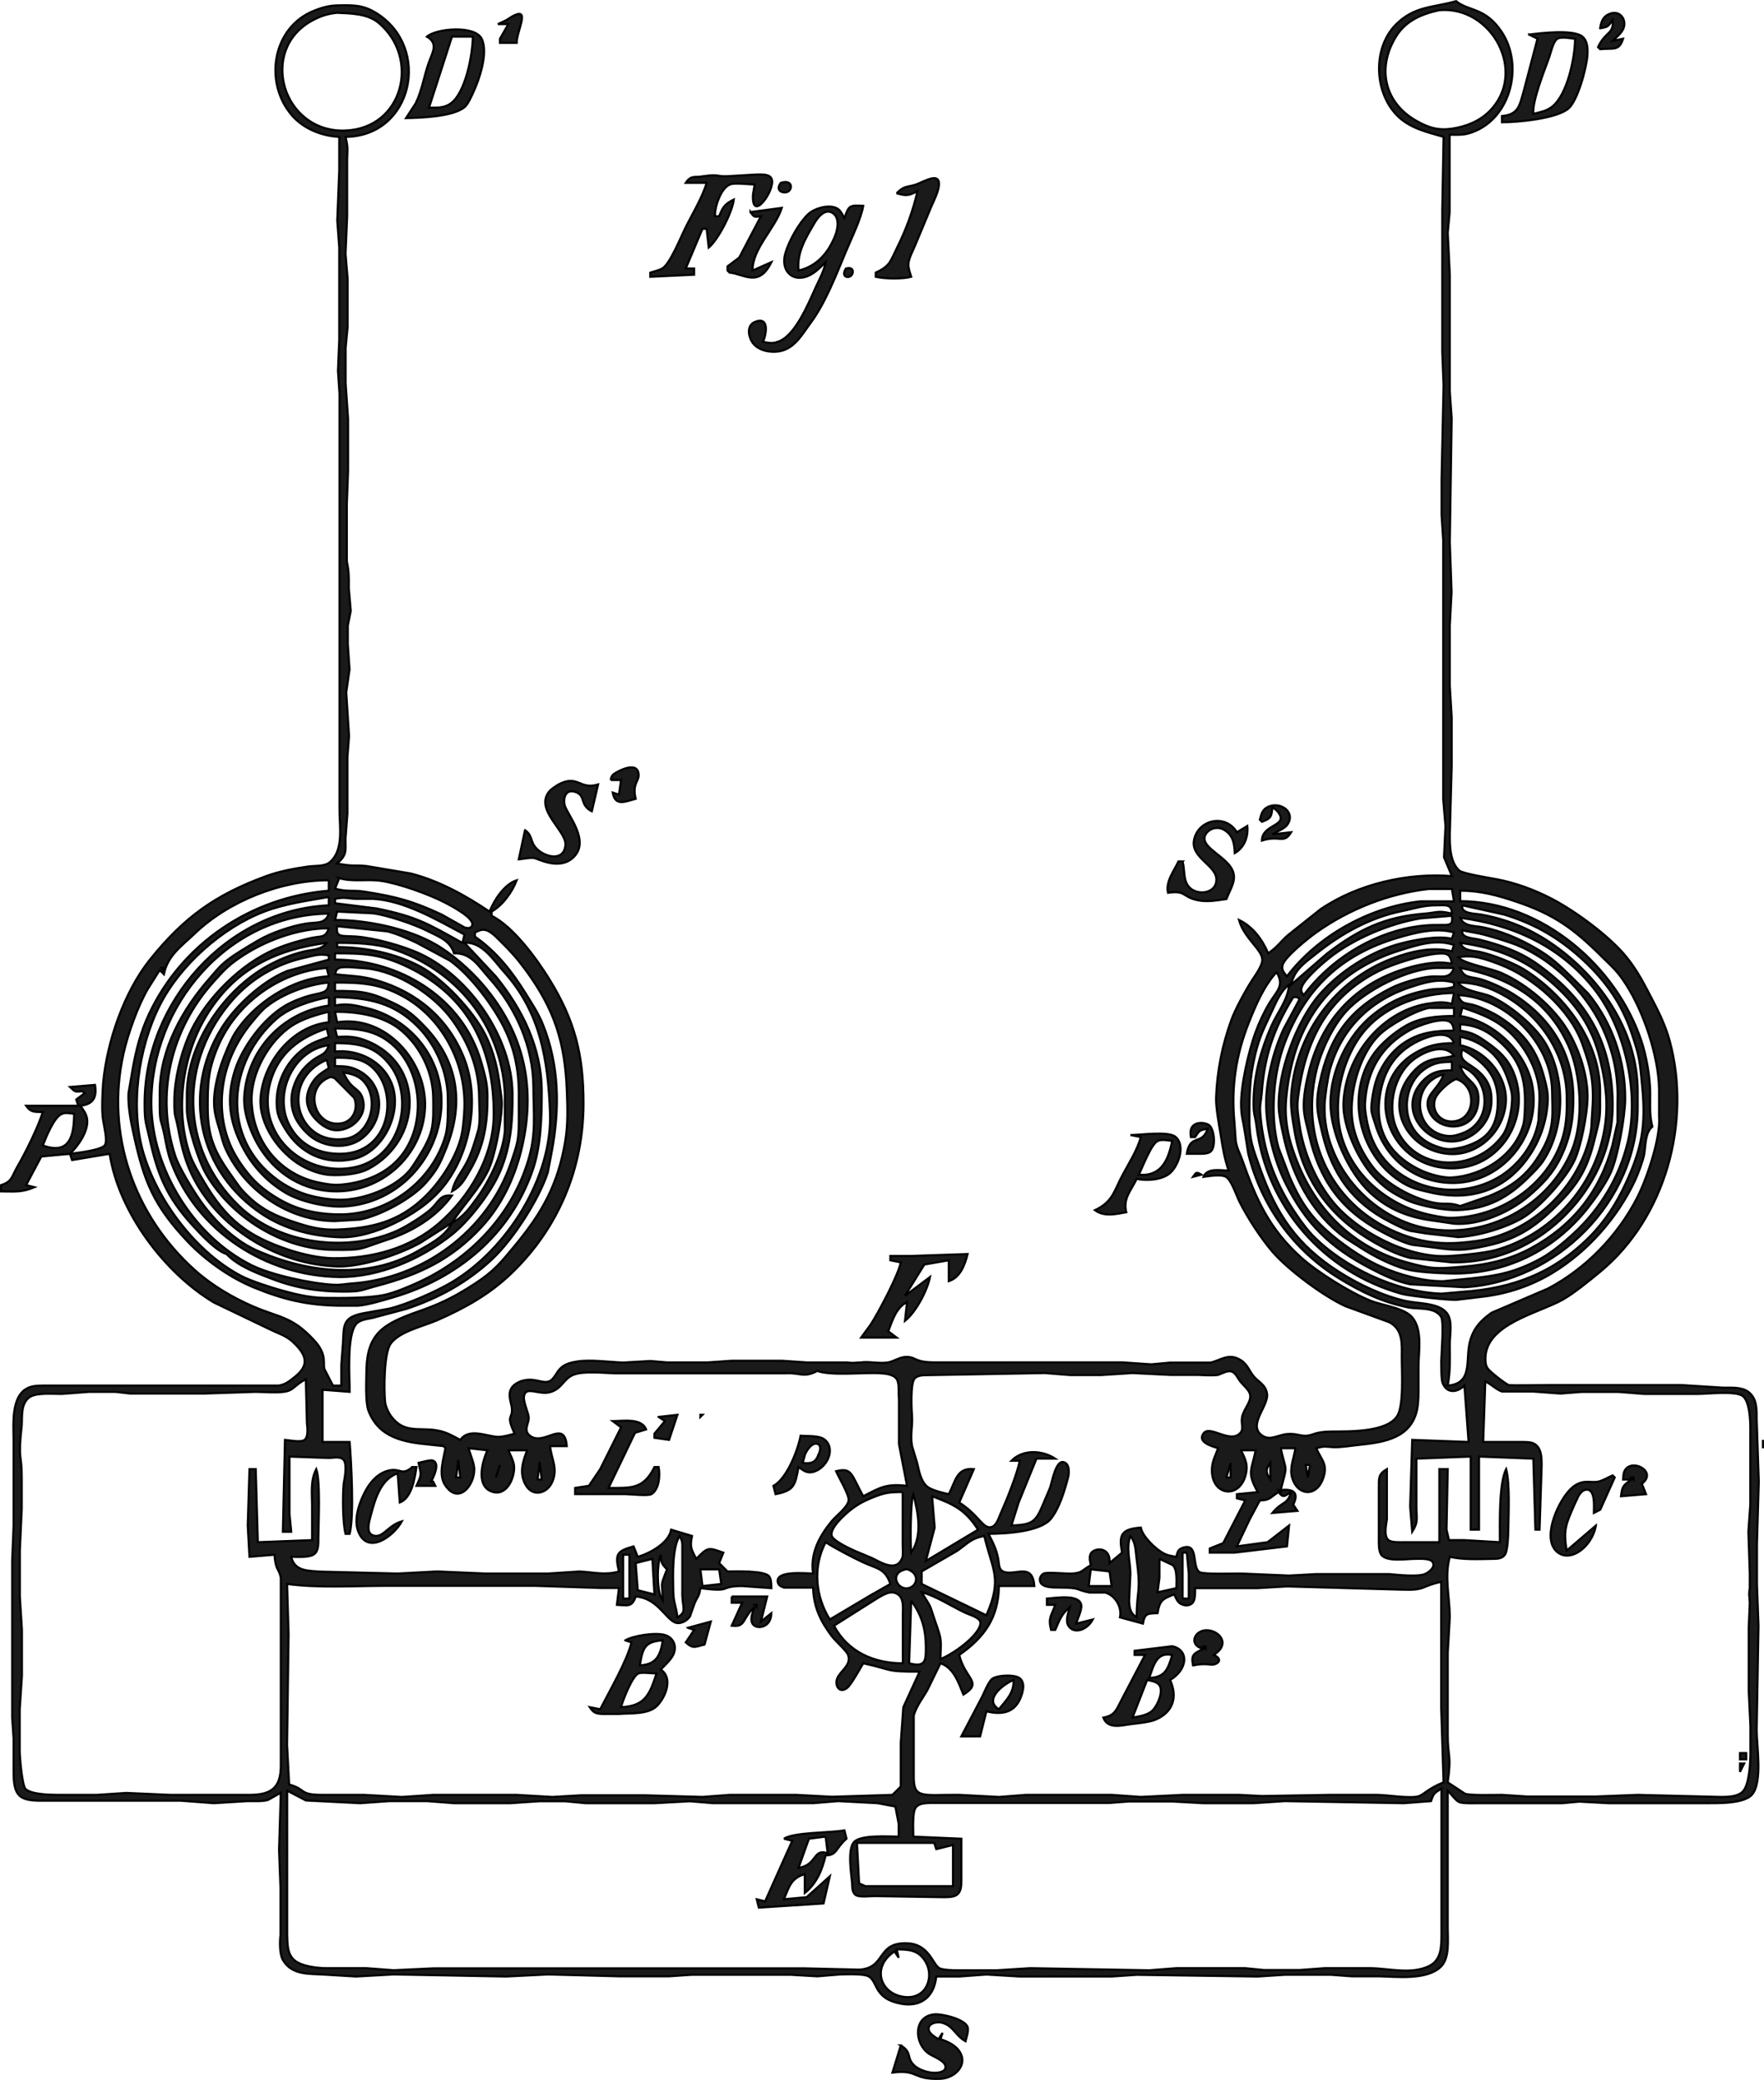 <?xml version="1.0" encoding="UTF-8" standalone="no"?>
<svg
   width="11.736in"
   height="13.834in"
   viewBox="0 0 845 996.074"
   version="1.1"
   id="svg3"
   sodipodi:docname="fig1.svg"
   xmlns:inkscape="http://www.inkscape.org/namespaces/inkscape"
   xmlns:sodipodi="http://sodipodi.sourceforge.net/DTD/sodipodi-0.dtd"
   xmlns="http://www.w3.org/2000/svg"
   xmlns:svg="http://www.w3.org/2000/svg">
  <defs
     id="defs7" />
  <sodipodi:namedview
     id="namedview5"
     pagecolor="#ffffff"
     bordercolor="#999999"
     borderopacity="1"
     inkscape:showpageshadow="0"
     inkscape:pageopacity="0"
     inkscape:pagecheckerboard="0"
     inkscape:deskcolor="#d1d1d1"
     inkscape:document-units="in"
     showgrid="false" />
  <path
     id="fig1"
     fill="none"
     stroke="#000000"
     stroke-width="1"
     d="m 691.5,65.552 c -7.54,-2.19 -15.4,-3.9 -21.41,-9.43 -11.84,-10.91 -12.91,-32.85 -1.41,-44.39 8.94,-8.96 17.85,-8.04 28.82,-11.18 6.23,5.01 14.14,2.87 22.04,15 10.67,16.4 3.87,42.64 -16.04,48.36 -2.76,0.8 -6.12,0.64 -9.09,0.64 0,0 0,37.09 0,37.09 0,0 -0.9,9.91 -0.9,9.91 0,0 0.99,20 0.99,20 0,0 0,56 0,56 0,0 0.89,12.83 0.89,12.83 0,0 -0.89,59.17 -0.89,59.17 0,0 0.84,24 0.84,24 0,0 -0.84,16 -0.84,16 0,0 0,29 0,29 0,0 0.9,15 0.9,15 0,0 0,13 0,13 0,0 0,10 0,10 0,0 -0.9,33 -0.9,33 -0.01,5.5 0.04,13.45 4.61,17.4 1.61,1.39 14.42,3.48 17.39,4.02 9.26,1.69 18.66,5.16 27,9.52 11.33,5.92 27.96,18.14 35.83,28.06 5.43,6.84 8.15,12.45 12.11,20 3.38,6.44 6.52,12.94 8.42,20 10.48,38.86 -1.97,84.65 -33.36,110.54 -5.01,4.13 -12.49,10.27 -18,13.37 -11.63,6.54 -36.82,11.55 -36.94,28.09 -0.01,1.59 0.09,3.23 0.96,4.61 1.07,1.71 8.14,7.17 10.15,8.13 2.89,0.29 15.27,-0.02 18.83,0 0,0 21.98,0 21.98,0 0,0 8.06,0 8.06,0 0,0 9.96,0 9.96,0 0,0 24,0 24,0 0,0 20,1.26 20,1.26 3.7,0.01 8.65,-0.36 11.79,1.85 4.4,3.11 4.2,8.38 4.21,13.15 0,0 1,30 1,30 0,0 -0.87,30 -0.87,30 0,0 0,19 0,19 0,0 0.73,20 0.73,20 0,0 -0.86,50 -0.86,50 0.01,7.61 2.83,24.35 -2.01,30.61 -3.77,4.88 -17.11,4.34 -22.99,4.39 0,0 -46,0 -46,0 0,0 -14,-0.75 -14,-0.75 0,0 -8,0.74 -8,0.74 0,0 -20,0 -20,0 0,0 -20,0 -20,0 -2.2,0.01 -7.83,0.25 -9.61,-0.56 -1.57,-0.72 -3.87,-3.94 -5.39,-5.43 0,0 0,66 0,66 -0.01,5.64 1.01,14.11 -3.3,18.32 -6.65,6.5 -20.89,4.77 -29.7,4.58 0,0 -13,0 -13,0 0,0 -10,-0.74 -10,-0.74 0,0 -13,0 -13,0 0,0 -9,0 -9,0 0,0 -13,0.84 -13,0.84 0,0 -58,-0.82 -58,-0.82 0,0 -12,0.82 -12,0.82 0,0 -21,0 -21,0 0,0 -23,0 -23,0 0,0 -16,-0.96 -16,-0.96 0,0 -13,0.96 -13,0.96 0,0 -11,0 -11,0 -1.15,10.8 -8.66,15.41 -19,12.55 -3.72,-1.03 -6.42,-2.42 -8.66,-5.65 -1.57,-2.26 -2.29,-5.43 -4.61,-6.88 -2.39,-1.49 -10.63,-1.05 -13.73,-1.02 0,0 -11,0.91 -11,0.91 0,0 -13,-0.76 -13,-0.76 0,0 -47,0 -47,0 0,0 -11,0.75 -11,0.75 0,0 -24,0 -24,0 0,0 -34,-0.9 -34,-0.9 0,0 -20,1 -20,1 0,0 -54,-1 -54,-1 0,0 -18,1 -18,1 0,0 -15,-0.91 -15,-0.91 -7.19,-0.49 -15.78,0.44 -20.05,-7.11 -1.56,-2.75 -1.51,-8.77 -1.09,-11.98 0,0 0,-9 0,-9 0,0 0,-13 0,-13 0,0 -0.69,-18.58 -0.69,-18.58 0,0 0.83,-27.42 0.83,-27.42 0,0 -6.09,3.42 -6.09,3.42 -2.31,0.81 -7.29,0.58 -9.91,0.58 0,0 -16,1 -16,1 0,0 -16,-1.21 -16,-1.21 0,0 -28.61,0 -28.61,0 0,0 -17.39,0 -17.39,0 0,0 -20,0 -20,0 -11.46,0.19 -13.98,-2.33 -14,-13.79 0,0 0,-16 0,-16 0,0 -0.68,-10 -0.68,-10 0,0 0,-6.82 0,-6.82 0,0 0,-68.18 0,-68.18 0,0 0.68,-17 0.68,-17 0,0 0,-40 0,-40 0.06,-7.86 -1.61,-22.16 7.09,-25.99 2.65,-1.17 6.06,-1.01 8.91,-1.02 0,0 27.83,0 27.83,0 0,0 56.17,0 56.17,0 0,0 27,0 27,0 3.45,-0.6 5.11,-2.15 7.8,-4.23 6.36,-5.13 6.01,-9.67 0,-15.66 -3.79,-3.93 -7.11,-4.61 -11.8,-6.9 0,0 -27,-12.96 -27,-12.96 -23.81,-14.16 -45.71,-43.49 -50,-71.24 0,0 -18,3 -18,3 0,0 -1,-3 -1,-3 0,0 -13.73,1.31 -13.73,1.31 0,0 -7.27,13.69 -7.27,13.69 0,0 4,1 4,1 -6.29,2.62 -9.41,2 -16,2 0,0 0,-3 0,-3 5.45,-1.72 5.13,-4.29 7.89,-9 3.85,-6.59 9.86,-18.83 12.11,-26 -3.8,-0.1 -5.69,0.31 -8,-3 0,0 25,0 25,0 0,0 -1,-3 -1,-3 0,0 4,-3 4,-3 0,0 -1,-1 -1,-1 -3.57,0.45 -3.39,0.48 -6,-2 0,0 12,-1 12,-1 0.95,6.06 -0.83,9.26 -7,10 1.33,1.9 2.73,3.64 3.17,6 1.07,5.77 -4.24,13.29 -8.17,17 3.24,-0.44 15.42,-1.72 16.81,-4.31 1.22,-2.28 -0.53,-8.98 -0.91,-11.65 -0.82,-4.47 -0.34,-13.43 0,-18.04 1.79,-19.63 10.02,-43.56 22.41,-59 16.26,-20.25 31.26,-31.06 55.69,-40 6.34,-2.32 13.32,-3.61 20,-4.57 3.24,-0.47 7.94,0.04 10.4,-2.03 7.03,-5.88 4.61,-17.46 4.72,-25.4 0,0 0,-41 0,-41 0,0 0,-10 0,-10 0,0 0,-73 0,-73 0,0 0,-9 0,-9 0,0 0,-10 0,-10 0,0 0,-56 0,-56 0,0 -0.74,-11 -0.74,-11 0,0 0.62,-15 0.62,-15 0,0 0,-44 0,-44 0,0 -0.96,-13 -0.96,-13 0,0 0.96,-24 0.96,-24 0,0 0,-16 0,-16 -8.33,-0.39 -17.14,-3.87 -22.7,-10.32 -13.54,-15.69 -9.44,-42.2 10.7,-50.14 4.41,-1.73 7.26,-2.47 12,-2.54 7.21,-0.09 11.6,-0.18 18,3.86 26.25,16.56 17.24,58.84 -15,59.14 1.3,5.35 0.87,5.82 0.77,10.96 0,0 0,27.04 0,27.04 0,0 -0.76,18 -0.76,18 0,0 0.99,12 0.99,12 0,0 0,23 0,23 0,0 -0.95,10 -0.95,10 0,0 0,17 0,17 0,0 1.16,17 1.16,17 0,0 0,16 0,16 0,0 0,9 0,9 0,0 -0.59,16 -0.59,16 0,0 0,11.99 0,11.99 0,0 0,13.01 0,13.01 -0.23,4.77 1.21,3.35 0.94,15 0,0 0.95,11 0.95,11 0,0 -1.42,7 -1.42,7 0,0 0,9 0,9 0,0 0.83,12 0.83,12 0,0 -1.58,11 -1.58,11 0,0 1.34,21 1.34,21 0,0 -0.78,10 -0.78,10 0,0 0,27 0,27 0,0 -0.9,12 -0.9,12 -0.01,6.1 0.78,7.69 -4,12 8.53,1.53 7.46,0.54 14,1.17 0,0 21.17,3.56 21.17,3.56 13.58,3.44 26.32,10.53 37.83,18.27 2.17,-5.55 7.14,-13.19 13,-15 -2.26,5.8 -6.59,11.83 -12,15 0,0 0,2 0,2 10.34,5.19 21.33,20.22 27.42,30 12.45,19.99 16.62,36.65 16.58,60 -0.05,30.85 -11.89,59.28 -34.09,80.83 -10.62,10.32 -22.47,16.93 -35.91,22.84 -6.9,3.03 -18.3,5.4 -22.44,11.35 -3.14,4.5 -3.19,21.74 -2.63,27.56 0.24,2.44 1.58,5.28 3.03,7.24 6.19,8.33 13.69,5.07 22.04,6.65 4.48,0.84 7.07,2.46 11,4.53 4.15,-5.96 12.71,-1.63 18,-1.46 2.36,0.08 5.69,-0.91 8,-1.54 -4.37,-9.41 -0.85,-6.77 -1.31,-12.17 -0.3,-3.48 -4.01,-9.75 4.33,-12.95 6.69,-2.16 10.04,1.52 13.76,0 2.52,-1.41 3.13,-4.34 5.49,-6.45 2.15,-1.92 4.96,-2.55 7.73,-2.99 6.47,-1.02 15.43,0.31 22,0.52 0,0 13,-0.75 13,-0.75 0,0 8,0.67 8,0.67 0,0 19.72,0 19.72,0 0,0 11.28,-0.79 11.28,-0.79 0,0 24.09,0 24.09,0 0,0 11.91,0.81 11.91,0.81 0,0 19.01,0 19.01,0 4.13,0.48 3.66,0.02 6.99,0 3.42,-0.61 8.41,0.69 13,0 3.39,-0.81 5.7,-2.76 9,-2.65 4.71,0.15 3.41,2.73 14,2.62 0,0 28,0 28,0 0,0 19,-0.01 19,-0.01 0,0 14,0 14,0 0,0 10,0 10,0 0,0 18,0 18,0 0,0 14,0.96 14,0.96 0,0 9,-0.84 9,-0.84 0,0 10,0 10,0 0,0 9.28,0 9.28,0 4.77,-0.94 8.78,-4.92 14.66,-1.13 3.39,2.19 3.86,5.14 6.34,7.94 2.38,2.68 5.4,3.76 6.15,7.94 1.07,5.95 -9.65,15.24 -2.25,20.22 3.82,2.57 7.31,-0.31 11.82,-0.75 4.05,-0.4 6.31,0.92 9,0.82 3.62,-0.14 4.13,-1.92 12,-2.02 8.37,-0.1 26.77,0.51 31.8,-7.46 3.31,-5.25 2.14,-21.79 2.2,-28.54 0.06,-6.13 0.48,-13.02 -6.05,-16.36 0,0 -20.95,-7.65 -20.95,-7.65 -10.49,-4.77 -27.46,-17.38 -34.92,-26.03 -5.57,-6.46 -11.98,-16.3 -15.81,-23.96 -1.53,-3.06 -3.85,-10.38 -6.54,-11.97 -2.35,-1.33 -8.01,-0.36 -10.73,0 1.84,-4.45 7.83,-3.03 12,-3.03 -2.16,-6.66 -2.64,-10.22 -3.75,-17 -0.81,-4.92 -2.39,-13.38 -2.21,-18 0.5,-12.82 2.9,-24.94 7.26,-37 1.91,-5.28 6.79,-14.21 9.88,-19 1.58,-2.46 5.05,-7.08 4.98,-10 -0.14,-4.93 -8.78,-10.26 -11.16,-19 6.56,3.1 11.24,9.4 14,16 4.74,-3.39 5.46,-5.12 9.32,-8.63 0,0 15.68,-12.47 15.68,-12.47 17.78,-12.13 41.75,-17.61 63,-15.9 0,0 -3.78,-9 -3.78,-9 0,0 0.69,-15 0.69,-15 0,0 -1.09,-13 -1.09,-13 0,0 0,-12 0,-12 0,0 0,-45 0,-45 0,0 0,-9 0,-9 0,0 0,-16 0,-16 0,0 0,-42 0,-42 0,0 -0.77,-12 -0.77,-12 0,0 0,-17 0,-17 0,0 0.95,-45 0.95,-45 0,0 -0.62,-15.99 -0.62,-15.99 0,0 0,-22.97 0,-22.97 0,0 0,-8.77 0,-8.77 0,0 0,-19.27 0,-19.27 0,0 0,-7 0,-7 0,0 0,-10 0,-10 0,0 0.62,-35 0.62,-35 z m -2,-60.67 c -8.42,1.8 -16.09,5.01 -20.79,12.67 -9.15,14.91 -5.68,31.56 9.79,40.32 5.76,3.27 10.39,4.7 17,3.74 6.58,-0.95 13.07,-3.49 17.87,-8.24 18.68,-18.52 1.33,-50.64 -23.87,-48.49 z m -528,1.25 c -4.47,0.43 -8.03,1.58 -11.99,3.74 -25.94,14.15 -14.06,53.85 15.99,52.64 27.69,-1.12 35.91,-34.72 15.83,-51.58 -5.23,-4.4 -13.31,-4.51 -19.83,-4.8 z m 77,5.42 c 0,0 4,-1.89 4,-1.89 0,0 2.99,-1.88 2.99,-1.88 8.89,-4.77 2.06,6.78 2.01,12.77 0,0 -8,0 -8,0 0,0 0,-2 0,-2 0,0 4,-7 4,-7 0,0 -5,0 -5,0 z m 528,2 c 0.55,-3.35 1.4,-5.88 5.02,-7.09 4.5,-1.51 7.74,2.85 6.22,7 -0.86,2.37 -3.43,4.42 -5.24,6.09 0,0 5,-1 5,-1 -1.95,6.12 -4.68,4.37 -11,5 0,0 -1,-1 -1,-1 3.82,-8 7.59,-5.87 7,-13 -2.2,3.19 -2.16,3.33 -6,4 z m -562,4 c 4.51,-3.99 23.12,-5.62 26.3,1.11 3.17,6.72 -1.24,19.55 -4.23,25.89 -0.89,1.88 -2.27,5.03 -3.71,6.44 -5.03,4.91 -21.38,5.43 -28.36,5.56 0,0 4.59,-7.04 4.59,-7.04 2.96,-5.96 3.97,-12.73 6.1,-18.96 1.75,-5.1 5.07,-9.66 -0.69,-13 z m 528,-1 c 5.5,-0.73 21.09,-2.55 25.43,0.9 2.64,2.11 2.69,6.02 2.48,9.1 -0.4,5.94 -4.63,21.72 -9.12,25.46 -5.84,4.85 -24.05,6.53 -31.79,6.54 0,0 0,-3 0,-3 8.03,-0.65 8.43,-5.2 10.42,-12 0,0 6.58,-25 6.58,-25 0,0 -4,-2 -4,-2 z m -506,1 c 0,0 -10,0 -10,0 0,0 -11,34 -11,34 3.57,-0.01 6.83,0.28 9.98,-1.74 7.5,-4.78 10.94,-23.78 11.02,-32.26 z m 528,1.03 c -2.25,-0.21 -6.66,-1.16 -8.49,0 -2.05,1.36 -3.09,6.59 -3.94,8.97 -2.33,6.45 -8.11,20.75 -7.57,27 3.26,-0.88 6.2,-1.29 8.96,-3.43 7.35,-5.7 11.01,-23.56 11.04,-32.54 z m -426,68.97 c 2.65,-3.93 4.3,-2.34 8.42,-3.17 7.76,-1.13 6,0.26 11.58,0 0,0 14,-0.83 14,-0.83 2.23,0.02 6.35,-0.37 7.22,2.31 1.69,5.23 -9.93,21.52 -9,7.11 0,0 0.78,-4.61 0.78,-4.61 -2.46,-0.02 -9.91,-0.96 -11.79,0 -4.38,1.58 -7.45,10.87 -7.21,15.19 0,0 2,0 2,0 1.75,-4.45 2.67,-5.84 7,-8 -0.64,5.96 -7.42,19.2 -12,23 0,0 -1,-9 -1,-9 0,0 -2,0 -2,0 0,0 -8,19 -8,19 0,0 4,0 4,0 0,0 0,3 0,3 0,0 -21,1 -21,1 0,0 0,-2 0,-2 1.57,-0.5 4.51,-1.21 5.79,-2.01 3.72,-2.33 8.66,-14.62 10.81,-18.99 3.26,-6.61 8.44,-15.13 10.4,-22 0,0 -10,0 -10,0 z m 101,5 c 3.58,-3.58 4.51,-2.78 9,-4.1 2.57,-0.76 8.21,-4.26 10.36,-2.77 2.88,1.98 -1.53,10.48 -2.58,12.87 0,0 -7.92,19 -7.92,19 -1.05,2.51 -3.14,6.38 -3.22,9 -0.07,1.93 0.8,4.15 1.36,6 -4.1,1.15 -12.86,1 -17,0 0,0 0,-2 0,-2 6.96,-3.18 6.95,-5.41 10.25,-12 4.28,-8.57 7.61,-17.64 9.75,-27 -4.28,2.25 -5.37,2.3 -10,1 z m -55.52,-4.96 c 5.83,-1.9 5.85,3.28 3.21,4.31 -2.19,0.84 -5.98,-0.53 -3.21,-4.31 z m 30.52,16.96 c 2.08,-6.32 2.51,-6.3 9,-6 -0.95,6.05 -5.74,15.85 -8.31,22 -4.53,10.84 -9.77,24.52 -16.81,34 -4.05,5.46 -7.61,12.29 -14.88,13.66 -4.31,0.81 -10.08,-0.22 -12.85,-3.91 -2.19,-2.91 -3.21,-8.44 0.98,-10.14 7.06,-2.85 5.49,5.87 3.87,9.53 2.57,0.46 4.35,0.99 7,0 8.31,-2.49 14.87,-18.62 18.27,-26.14 1.98,-4.38 3.77,-7.22 4.73,-12 -1.9,1.85 -3.78,3.83 -6,5.3 -7.85,5.19 -14.72,0.57 -13.77,-7.3 0.71,-5.98 7.83,-18.82 12.81,-22.11 3.21,-2.13 10.02,-3.87 13.27,-1.06 1.21,1.05 1.95,2.78 2.69,4.17 z m -45,-3 c 0,0 15,-2 15,-2 -3.11,9.78 -14.2,19.61 -14,30 0,0 9,-4 9,-4 -6.01,12.38 -13.19,5.6 -20,5 0,0 -1,-1 -1,-1 0,0 0,-2 0,-2 0,0 5.61,-4.21 5.61,-4.21 0,0 10.39,-19.79 10.39,-19.79 -3.16,0.42 -3.16,0.65 -5,-2 z m 23,28 c 8.91,-2.01 14.48,-8.7 17.67,-17 1.26,-3.27 2.13,-9 -1.89,-10.85 -3.39,-1.55 -6.5,2.38 -7.98,4.89 -4.3,7.29 -8.65,14.26 -7.8,22.96 z m 22.71,-0.96 c 3.73,-1.09 3.86,1.99 2.6,3.32 -1.45,1.55 -5.16,0.77 -2.6,-3.32 z m -112.71,244.96 c 0.21,-0.6 0.16,-1.38 1,-2.43 0.78,-0.97 10.66,-6.72 12.22,-1.42 1.26,4.3 -3.2,4.81 -1.22,12.85 -5.24,1.39 -9.81,3.73 -11,-3 0,0 3,1 3,1 0,0 1,-7 1,-7 0,0 -5,0 -5,0 z m -41,24 c 3.75,2.65 2.3,5.34 5.38,8.67 3.89,4.22 13.39,6.73 13.98,-1.67 0.47,-6.65 -14.93,-16.81 -7.76,-25.54 0.96,-1.18 3.06,-2.48 4.4,-3.33 9.44,-4.99 9.95,2.68 19,0 0,0 -3,12.87 -3,12.87 -6.16,-3.23 -2.59,-7.62 -8.04,-9.34 -4.43,-1.41 -5.79,2.83 -4.98,6.33 1.02,4.4 12.9,17.5 3.79,25.4 -6.62,5.82 -16.34,0.39 -18.35,0 -1.68,-0.39 -5.4,0.42 -7.42,0.61 0,0 3,-14 3,-14 z m 352,-5 c 0.74,-2.77 1.21,-5 4.13,-6.26 5.9,-2.55 13.36,2.75 8.92,8.83 -1.17,1.62 -5.13,3.3 -7.05,4.43 0,0 9,-1 9,-1 -3.67,5.93 -5.4,1.2 -14,4 0.08,-8.13 13.16,-6.77 7.63,-13.78 -0.78,-0.99 -1.69,-1.48 -2.63,-2.22 -0.38,4.57 -0.61,5.37 -5,7 0,0 -1,-1 -1,-1 z m -37,20 c 1.2,4.37 0.07,9.26 3.43,12.57 3.89,3.83 12.47,2.77 12.75,-3.57 0.32,-7.1 -12.17,-10.54 -10.75,-19 1.68,-9.99 15.06,-13.14 20.57,-4 0,0 5,-3 5,-3 0.53,5.18 -1.4,10.31 -6,13 -0.22,-4.5 -0.74,-8.43 -4.97,-11.04 -4.5,-2.78 -9.56,0.69 -9.55,4.04 0,4.63 9.29,8.47 12.78,14.01 3.38,5.37 -0.4,9.91 -2.26,14.99 -4.78,0.63 -9.15,1.57 -14,0.52 -7.25,-1.57 -5.32,-4.77 -14,-3.52 -1.22,-5.32 2.76,-10.26 5,-15 0,0 2,0 2,0 z m -404,8 c 0,0 -2,5 -2,5 5.92,1.68 8.28,0.55 14,1.44 15.12,2.36 23.12,4.47 37,10.93 0,0 10.98,6.19 10.98,6.19 1.26,0.43 3.06,0.67 3.68,-0.89 1.39,-3.48 -10.07,-9.41 -12.66,-10.78 -7.61,-4.03 -22.46,-9.37 -31,-10.59 -6.82,-0.97 -13.17,0.64 -20,-1.3 z m -5,1 c -22.73,0 -47.87,9.88 -64.28,25.59 -6.37,6.09 -12.89,10.43 -14.72,19.41 0,0 -2,-2 -2,-2 0,0 -5.65,9 -5.65,9 -4.85,8.32 -9.57,21.57 -11.69,31 -8.63,38.55 4.95,77.58 34.34,103.83 8.04,7.18 18.11,13.11 28,17.35 12.46,5.34 18.34,4.65 28.81,15.91 6.45,6.92 4.32,10.86 5.06,13.91 0,0 4.13,8 4.13,8 0,0 4,0 4,0 0,0 0,-10 0,-10 0,0 0.76,-10 0.76,-10 0.56,-8.13 -0.68,-12.5 9.24,-14.54 0,0 13,-2.34 13,-2.34 8.41,-2.01 22.55,-8.24 30,-12.7 26.26,-15.71 48.23,-50.09 46.96,-81.42 -1,-24.86 -4.57,-47.7 -21.96,-67 -5,-5.54 -10.63,-14.76 -19,-14 0,0 15.01,16.04 15.01,16.04 12.82,15.78 21.96,34.29 21.99,54.96 0.02,12.27 -0.3,26.29 -4.38,38 -10.74,30.79 -35.9,51.66 -66.62,60.71 -4.85,1.42 -12.12,3.65 -17,4.05 0,0 -9,0 -9,0 -15.39,-0.23 -26.83,-2.94 -41,-8.77 -11.49,-4.73 -23.2,-13.04 -31.73,-22.06 -16.09,-17.03 -20.77,-28.49 -25.69,-50.93 -1.41,-6.42 -2.83,-13.41 -2.54,-20 0,0 1.88,-11 1.88,-11 1.69,-9.56 3.81,-18.14 7.97,-27 15.92,-33.89 49.1,-56 86.11,-59 0,0 0,-5 0,-5 z m 538,4.16 c 0,0 -11,0 -11,0 -19.36,2.21 -38.19,9.65 -54,20.88 -3.65,2.59 -14.78,11.46 -16.04,15.38 -0.79,2.44 0.63,3.87 2.04,5.58 14.71,-19.44 39.74,-33.33 64,-35.92 0,0 16,0 16,0 0,0 -1,-5.92 -1,-5.92 z m -2,237.84 c 12.3,-0.99 8.36,-12.34 10.61,-21 1.65,-6.36 5.11,-10.17 10.39,-13.89 0,0 27,-11.59 27,-11.59 18.08,-9.46 33.46,-25.41 42.74,-43.52 4.68,-9.14 11.39,-28.86 10.5,-39 0,0 0,-13 0,-13 -0.26,-15.71 -7.32,-36.83 -15.79,-50 -4.31,-6.7 -6.49,-8.31 -11.84,-13.61 -13.29,-13.18 -22.62,-19.98 -40.61,-26.06 -9.18,-3.1 -17.24,-5.32 -27,-5.33 0,0 0,5 0,5 39,0.12 74.85,31.01 86.8,67 2.43,7.32 4.16,17.29 4.2,25 0.03,5.81 -0.4,10.25 1,16 -3.54,3.05 -3.12,8.94 -3.89,13.27 -0.56,3.13 -3.08,9.8 -4.47,12.73 -8.5,17.86 -22.64,33.91 -39.64,44.17 -9.72,5.88 -20.78,9.64 -32,11.11 0,0 -14,1.68 -14,1.68 -3.79,0.12 -22.37,-1.86 -26,-2.87 -37.53,-10.45 -64.69,-41.57 -69.58,-80.09 -0.8,-6.34 -1.56,-5.23 -1.41,-13 0.24,-12.17 3.6,-23.93 8.41,-35 2.92,-6.7 8.05,-12.6 8.58,-20 -3.71,2.73 -5.97,7.87 -7.86,12 -3.95,8.65 -6.19,12.31 -8.49,22 -2.55,10.81 -2.67,19.08 -2.65,30 0.02,10.94 1.62,14.07 5.14,24 7.79,22 17.73,36.75 37.86,49.56 9.25,5.9 21.24,11.6 32,13.93 5.86,1.27 15.62,0.83 19.49,5.65 3,3.74 1.52,10.17 1.51,14.86 -0.01,7.54 0.36,12.43 -1,20 z m -536,-234 c -10.49,1.88 -20.95,3.22 -31,7.06 -20.04,7.67 -40.33,25.69 -50.01,44.94 -10.27,20.4 -14.33,48.92 -7.67,71 6.94,22.99 25.33,47.22 46.68,58.46 4.31,2.27 13.16,5.15 18,6.54 7.11,2.04 14.57,3.91 22,4 8.06,0.09 21.37,0.2 29,-1.53 4.8,-1.08 11.49,-3.92 16,-6 24.62,-11.31 44.69,-32.14 52.56,-58.47 3.87,-12.94 2.5,-21.96 2.44,-35 -0.09,-19.12 -8.32,-37.87 -21.07,-52 -5.12,-5.66 -8.66,-12.33 -16.93,-12 -1.95,-6.32 -7.48,-8 -13,-10.82 -5.92,-3.03 -19.47,-7.63 -26,-8.35 0,0 -17,-0.83 -17,-0.83 0,0 -1,4 -1,4 15.32,0 34.62,3.96 48,11.59 8.04,4.58 16.87,12.38 22.87,19.41 20.13,23.6 25.72,50.13 18.17,79.96 -3.29,13.03 -9.42,25.85 -18.63,35.87 -14.59,15.86 -30.03,23.06 -50.41,28.45 -8.12,2.16 -6.99,2.71 -16,2.72 -11.9,0.02 -22.84,-1.72 -34,-6 -7.46,-2.86 -16.38,-6.09 -22,-12 -5.01,-1.41 -12.74,-9.85 -16.39,-13.84 -12.15,-13.31 -16.56,-23.89 -20.4,-41.16 -1.87,-8.4 -2.42,-7.82 -2.44,-16.99 -0.12,-48.34 39.08,-92.75 88.23,-95.01 0,0 0,-4 0,-4 z m 65,18 c -13.02,-6.89 -28.95,-16.39 -44,-17.09 0,0 -7,0 -7,0 -4.82,0.04 -5.95,-1.11 -11,0 0,0 0,2.09 0,2.09 0,0 20,2.51 20,2.51 19.1,3.94 24.38,7.2 41,16.49 0,0 1,-4 1,-4 z m 473,-10.04 c -0.05,-4.63 -3.03,-3.95 -7,-3.96 -6.97,-0.01 -10.3,1.43 -17,2.8 -15.21,3.1 -28.99,10.78 -41,20.4 -5.54,4.44 -10.45,7.5 -12,14.8 0,0 17,-14.77 17,-14.77 15.19,-11.66 27.77,-17.78 47,-19.27 6.36,-0.55 6.21,-1.61 13,0 z m 5,-3.96 c -0.9,4.09 6.18,3.91 9,4.42 11.97,2.17 22.87,6.51 33,13.33 23.52,15.83 41.95,42.11 42,71.25 0,0 0,8 0,8 -0.07,44.67 -38.78,83.37 -83,85.91 0,0 -26,-1.42 -26,-1.42 -6.73,-1.39 -12.95,-4.41 -19,-7.55 -19.35,-10.06 -31.04,-21.38 -40.75,-40.94 -5.34,-10.75 -8.96,-24.97 -9.24,-37 -0.26,-11.58 3.5,-26.57 8.47,-37 0,0 7.52,-14 7.52,-14 0,0 -1,-1 -1,-1 0,0 -2,0 -2,0 -9.37,15.1 -13.86,28.37 -15.09,46 -0.24,3.44 -0.98,5.4 -0.73,9 1.12,15.66 5.4,29.41 13.45,43 2.73,4.61 7.88,12.13 11.54,15.91 14.88,15.38 40.29,27.36 61.83,28.05 0,0 10,-0.87 10,-0.87 24.06,-1.68 43.45,-8.88 60.83,-26.26 7.56,-7.56 13.03,-16.2 17.48,-25.83 7.77,-16.84 9.62,-27.59 7.86,-46 -1.18,-12.3 -1.04,-13.88 -5.17,-26 -4.66,-13.66 -12.09,-24.36 -22.58,-34.2 -11.51,-10.8 -23.32,-17.75 -38.42,-22.37 0,0 -20,-4.43 -20,-4.43 z m -543,4 c -48.33,0.44 -85.2,44.09 -85,91 0.14,31.05 20.22,63.46 48,77.33 9.38,4.69 28.36,8.74 39,9.35 4.02,0.23 5.34,-0.34 9,-0.59 34.13,-2.39 65.31,-25.33 76.33,-58.09 2.74,-8.13 3.66,-10.31 3.67,-19 0,0 0,-15 0,-15 -0.11,-10.31 -2.02,-19.62 -6.39,-29 -5.18,-11.14 -16.73,-26.53 -26.65,-33.53 0,0 -15.96,-8.55 -15.96,-8.55 -4.59,-2.11 -9.08,-4.19 -14,-5.44 0,0 -24,-2.48 -24,-2.48 -0.75,5.63 2.01,4.46 9,4.94 8.85,0.61 22.95,4.57 31,8.36 23.7,11.16 43.69,40.19 44,66.7 0.16,13.84 -0.92,27.37 -7.11,40 -4.47,9.12 -14,21.44 -21.93,27.74 -14.71,11.69 -34.93,20.47 -53.96,20.26 -35.03,-0.4 -68.2,-21.75 -80.56,-55 -1.64,-4.4 -2.3,-8.45 -3.2,-13 -1.51,-7.59 -2.22,-5.28 -2.24,-14 0,0 0,-7 0,-7 0.24,-20.21 10.86,-39.26 23.85,-54 2.51,-2.85 4.22,-5.16 7.16,-7.68 4.12,-3.51 11.2,-7.59 15.99,-10.44 6.25,-3.7 15.82,-6.93 23,-8.13 5.19,-0.86 9.17,0.46 11,-4.75 z m 538,1 c 0,0 -15,1.26 -15,1.26 -14.79,2.43 -32.35,9.83 -44,19.19 -3.11,2.5 -12.57,10.57 -13.12,14.44 -0.25,1.71 0.41,1.97 1.12,3.11 12.32,-16.47 31.65,-28.9 52,-32.54 15.84,-2.83 19.97,1.78 19,-5.46 z m 1,8 c -8.68,-2.47 -18.54,0.09 -27,2.59 -26.98,7.98 -44.09,24.12 -54.09,50.41 -5.51,14.5 -7.1,35 -2.99,50 0,0 5.36,14 5.36,14 3.01,6.98 6.25,13.11 11.18,18.99 7.59,9.03 21.68,19.18 32.54,24 8.69,3.86 20.46,7.21 30,7 0,0 8,-0.82 8,-0.82 15.4,-1.48 24.93,-2.49 39,-10.27 5,-2.77 11.2,-7.98 15.42,-11.9 12.77,-11.84 21.87,-26.94 25.9,-44 5.52,-23.32 -1.42,-54.24 -16.22,-72.96 -16.16,-20.46 -38.84,-30.71 -64.1,-34.04 1.74,4.25 6.9,3.7 11.04,4.54 8.77,1.77 17.21,5.42 24.96,9.89 7.86,4.53 11.63,8.33 18,14.56 0,0 7.24,7.18 7.24,7.18 11.67,14.11 17.97,32.61 17.76,50.83 -0.1,8.34 -3.47,27.47 -6.9,35 -2.45,5.38 -7.26,12.24 -10.95,16.91 -16.28,20.62 -39.78,32.11 -66.15,31.4 -5.46,-0.14 -15.98,-0.65 -21,-2.05 -7.47,-2.07 -15.52,-6.22 -22,-10.43 -5.43,-3.52 -7.88,-4.63 -12.91,-9.26 -12.76,-11.73 -20.32,-27.87 -23.88,-44.57 -0.81,-3.82 -2.02,-9.21 -2.17,-13 -0.66,-16.83 8.37,-41.34 19.26,-54 9.76,-11.36 25.13,-21.21 39.7,-24.87 6.74,-1.7 17.27,-3.7 24,-2.13 0,0 1,-3 1,-3 z m -539,-2 c -14.82,0.04 -30.88,5.97 -43,14.35 -5.56,3.84 -7.68,6.32 -12.12,11.23 -20.52,22.7 -28.08,54.13 -18.41,83.42 1.93,5.86 8.7,16.83 12.39,22 6.99,9.79 16.88,19.35 28.14,23.92 23.94,10.2 51.6,13.06 75,0 6.33,-3.72 13.72,-7.13 17,-13.92 0,0 -15,9.56 -15,9.56 -10.04,5.65 -28.42,11.78 -40,11.4 -27.3,-0.9 -54.93,-16.79 -68.1,-40.96 -4.47,-8.2 -6.32,-15.66 -8.01,-24.72 -1.43,-7.73 -1.99,-5.18 -1.89,-14.28 0.11,-9.67 2.94,-21.1 6.66,-30 6.78,-16.2 22.63,-32.68 38.34,-40.48 6.33,-3.15 13.15,-5.17 20,-6.77 5.44,-1.28 7.27,0.19 9,-4.75 z m 55,248 c 0,0 -6.93,-0.74 -6.93,-0.74 -12.02,-1.14 -24.11,-3.21 -29.08,-16.26 -1.48,-3.89 -1.04,-13.48 -0.99,-18 0.08,-6.82 0.77,-13.49 5.39,-18.91 5.03,-5.9 15.42,-9.12 22.61,-11.72 9.15,-3.31 15.85,-6.93 24,-12.23 9.18,-5.97 12.33,-10.02 19.08,-18.14 13.21,-15.89 20.71,-29.41 24.17,-50 1.35,-8.05 1.1,-15.89 0.79,-24 -0.91,-23.27 -5.84,-39.05 -19.77,-58 -4.2,-5.7 -7.23,-9.04 -12.27,-14 -1.78,-1.75 -4.49,-4.67 -7,-5.18 -1.99,-0.4 -3.29,0.45 -5,1.18 0,0 0,2 0,2 10.2,7.04 17.73,16.57 24.19,27 3.18,5.14 6.06,9.32 8.36,15 7.95,19.68 8.12,40.45 4.25,61 0,0 -1.9,10 -1.9,10 -4.39,13.18 -16.65,32.13 -26.7,41.53 -11.97,11.17 -25.73,18.71 -41.2,23.8 0,0 -16,4.25 -16,4.25 -2.53,0.56 -6.14,0.87 -7.88,2.95 -4.59,5.5 -3.12,24.95 -3.12,32.47 0,0 -13,-1 -13,-1 0,0 0,25 0,25 0,0 13,0 13,0 0.74,10.14 2.2,34.93 0,44 0,0 -2,0 -2,0 -1.37,-5.62 -1.41,-18.14 -0.87,-24 0.48,-2.77 1.72,-9.11 0,-11.39 -1.73,-1.92 -4.95,-0.95 -7.13,-0.94 0,0 -18.84,-0.67 -18.84,-0.67 0,0 0,27.28 0,27.28 0,0 0.84,8.72 0.84,8.72 0,0 -4,0 -4,0 0,0 1,-44.02 1,-44.02 2.33,0.21 7.59,1.37 9.38,0 1.94,-1.53 1.37,-5.83 1.15,-7.98 0,0 -0.53,-21 -0.53,-21 -4.38,2.15 -5.4,4.33 -8.09,5.41 -3.6,1.43 -11.78,0.61 -15.91,0.59 0,0 -25,0.83 -25,0.83 0,0 -35,0 -35,0 0,0 -7,-0.81 -7,-0.81 0,0 -13,0 -13,0 0,0 -13,0.98 -13,0.98 -4.1,0.04 -12.46,-0.79 -15.61,1.74 -3.94,3.16 -3.21,8.79 -3.48,13.26 -1.93,17.74 0.03,12.84 0,25 0,0 0,15 0,15 0,0 -0.91,20 -0.91,20 0,0 0,22 0,22 0,0 1,16 1,16 0,0 0,22 0,22 0,0 -1.06,16 -1.06,16 0,0 0,19 0,19 -0.14,2.9 1.12,17.55 2.8,19.18 2.68,2.6 11.59,2.81 15.26,2.81 0,0 19,0 19,0 0,0 14,-0.92 14,-0.92 0,0 21,0.93 21,0.93 0,0 38,0 38,0 10.44,-0.02 14.98,-3.32 15.01,-14 0,0 0,-80 0,-80 0,0 0,-10 0,-10 -0.92,-4.62 -2.58,-3.52 -3.01,-11 0,0 -12,1 -12,1 0,0 -0.83,-15 -0.83,-15 0,0 0.83,-27 0.83,-27 0,0 3,0 3,0 0,0 1,35 1,35 0,0 26,-1 26,-1 0,0 0,-16 0,-16 0.03,-6.2 -0.95,-12.4 2,-18 2.07,5.75 1.05,25.74 1,33 -0.02,2.35 0.19,5.61 -1.6,7.4 -2.17,2.18 -8.39,1.6 -11.4,1.6 1.59,6.92 8,6.64 14,7.09 0,0 37,0.91 37,0.91 0,0 19,-1 19,-1 0,0 23,1 23,1 0,0 30,0 30,0 0,0 15,-0.98 15,-0.98 6.85,0.3 12.05,1.95 19,0 -2.05,-8.47 -0.95,-9.8 7,-12.02 0,0 2,5 2,5 5.85,-1.68 14.89,-6.63 16,-13 0,0 10,3 10,3 -1.13,5.34 -0.38,6.2 2,11 5.76,-5.95 5.84,-5.45 13,-3 0,0 -2,5 -2,5 0,0 4,4 4,4 3.83,0 17.83,-0.55 19.98,2.4 1.08,1.49 0.96,3.85 1.02,5.6 0,0 -14,-1 -14,-1 -11.75,0.06 -3.99,3.11 -20,1 -0.68,4.32 -1.15,3.63 -2.74,7.17 0,0 -2.27,6.44 -2.27,6.44 -1.49,2.22 -4.96,4.02 -7.53,2.67 -4.59,-2.41 -8.49,-11.56 -18.46,-12.28 -1.75,5.34 -3.97,4.17 -9,4 0,0 1,-8.08 1,-8.08 0,0 -8.99,0 -8.99,0 0,0 -31.01,-1.02 -31.01,-1.02 0,0 -57,0 -57,0 0,0 -16,0 -16,0 -15.2,0.06 -30.89,1.09 -46,-0.9 0,0 0.73,23.91 0.73,23.91 0,0 -0.73,53.09 -0.73,53.09 0,0 1,19 1,19 8.72,2.53 4.45,4.98 16,5 0,0 20,0 20,0 0,0 18,1 18,1 0,0 15,-1 15,-1 0,0 40,0 40,0 0,0 17,0.99 17,0.99 0,0 14,-0.8 14,-0.8 0,0 30,0 30,0 0,0 28,0.79 28,0.79 0,0 13,-0.98 13,-0.98 0,0 32,0 32,0 0,0 17,0.91 17,0.91 0,0 29,-0.91 29,-0.91 0,0 4,-4 4,-4 0,0 0,-21 0,-21 0,0 1.22,-17 1.22,-17 0,0 7.78,-17 7.78,-17 -17.26,0 -12.01,-0.76 -27,-4 -1.47,2.52 -5.67,10.04 -7.52,11.63 -2.85,2.45 -5.37,0.65 -5.31,-2.63 0.1,-4.75 7.59,-7.45 5.6,-12.96 -0.74,-2.05 -5.92,-6.51 -7.85,-9.05 -5.35,-7.08 -8.72,-14.05 -8.92,-23.23 0,0 -13.94,0 -13.94,0 -1.48,-0.51 -2.82,-1.19 -3.03,-2.85 -0.7,-5.51 13.61,-3.91 16.97,-3.91 -1.48,-9.47 2.87,-17.7 8.75,-24.91 2.32,-2.85 7.78,-6.73 8.26,-10.09 0.37,-2.56 -4.66,-10.88 -6.01,-14 7.67,-1.87 7.16,1.31 13,12 8.45,-4.44 11.26,-6.07 21,-5 0,0 -3.88,-20 -3.88,-20 0,0 0,-12 0,-12 0,0 0,-9.42 0,-9.42 -0.29,-2.54 0.24,-7.07 -0.86,-9.29 -1.34,-2.7 -5.59,-3.04 -8.26,-3.2 -7.87,-0.46 -23.11,1.36 -30,-1.09 -6.65,3.48 -8.06,0.73 -15,1.13 0,0 -24,0 -24,0 0,0 -32,0 -32,0 0,0 -26,0 -26,0 -5.46,-0.14 -14.99,-1.27 -19.91,0.76 -4.73,1.95 -5.38,6.7 -11.1,8.27 -5.48,1.51 -11.68,-3.24 -12.49,1.99 -0.43,2.7 2.2,7.95 2.27,10.13 0.07,2.4 -1.46,4.49 -0.95,6.51 0.32,1.27 1.22,2.12 2.33,2.74 6.7,3.73 15.82,-8.4 16.85,4.47 0,0 -8,0 -8,0 0.65,6.32 3.83,10.46 1.12,16.98 -2.33,5.65 -9.28,7.63 -12.7,1.8 -3.34,-5.68 -1.58,-11.15 0.58,-16.78 0,0 -9,0 -9,0 0.96,2.11 2.36,4.72 2.69,7 0.77,5.31 -3.03,14.6 -9.67,13.05 -8.96,-2.09 -5.59,-14.56 -3.02,-20.05 0,0 -9,-1 -9,-1 0.76,3.08 2.68,7.22 2.7,10 0.06,7.98 -7.56,17.09 -13.83,7.89 -3.56,-4.92 -0.94,-12.55 0,-17.89 0,0 -0.87,-1 -0.87,-1 z m 488,-247 c -0.82,3.74 5.25,3.7 8,4.37 9.95,2.45 19.57,5.77 28,11.8 24.44,17.48 36.35,38.75 36,68.83 -0.21,17.8 -7.67,34.77 -19.41,47.91 -15,16.79 -34.96,26.35 -57.59,26.09 0,0 -20,-2.12 -20,-2.12 -6.74,-1.67 -13.07,-4.97 -19,-8.48 -20.02,-11.87 -32.54,-29.38 -36.41,-52.4 -1.16,-6.85 -2.11,-11.92 -1.42,-19 2.75,-28.44 21.14,-53.13 47.83,-63.39 9.1,-3.5 19.35,-5.96 29,-3.61 0,0 1,-3 1,-3 -8.72,-2.99 -17.58,0.02 -26,2.65 -23.83,7.45 -40.81,22.57 -49.3,46.35 -3.06,8.56 -5.73,22.96 -5.26,32 0.44,8.41 2.47,15.24 5.56,23 9.4,23.58 27.24,40.89 52,47.85 12.31,3.45 14.71,3.22 27,2.23 11.79,-0.94 22.5,-3.28 33,-8.98 20.01,-10.86 32.94,-27.25 38.85,-49.1 0,0 2.46,-11 2.46,-11 0,0 0,-9 0,-9 0.42,-11.91 -1.27,-21.91 -5.76,-33 -7.34,-18.13 -23.52,-34.86 -41.55,-42.57 -4.16,-1.78 -14.58,-4.99 -19,-5.92 0,0 -8,-1.51 -8,-1.51 z m -544,6 c -23.94,3.16 -42.9,12.06 -56.45,33 -12.46,19.24 -16.51,46.12 -9.19,68 1.45,4.32 4.32,9.03 6.65,13 10.88,18.48 21.01,26.42 40.99,33 6.3,2.07 14.37,3.92 21,4 18.25,0.21 36.63,-4.55 50.74,-16.74 14.88,-12.87 26.23,-32.28 26.26,-52.26 0.05,-31.27 -11.87,-56.28 -41,-70.35 -13.01,-6.28 -20.83,-6.65 -35,-6.65 0,0 0,3 0,3 30.96,0.02 61.15,18.21 70,49 1.67,5.82 2.92,9.87 3,16 0.15,13.28 -1.55,24.39 -8.4,36 -2.57,4.34 -4.08,7.51 -8.6,10 1.43,-5.85 4.38,-8.82 7.11,-14 2.08,-3.94 4.12,-10.6 5.37,-15 1.28,-4.53 0.54,-11.05 0.52,-16 -0.07,-13.85 -4.9,-25.86 -12.87,-37 -8.67,-12.11 -26.12,-23.31 -41.13,-24.78 -2.55,-0.06 -11.68,-1.36 -13.41,0 -1.19,0.67 -1.18,1.62 -1.59,2.78 7.56,0.91 12.25,0.64 20,2.91 19.28,5.65 34.19,18.21 41.74,37.09 7.84,19.58 3.24,45.76 -10.08,62 -6.25,7.62 -14.85,13.27 -23.66,17.49 -7.7,3.69 -17.38,6.81 -26,6.47 -12.99,-0.5 -26.06,-3.8 -37,-11.06 -30.38,-20.19 -38.56,-58.02 -19.53,-88.9 6.68,-10.85 19.63,-22.74 31.53,-27.55 0,0 20,-5.45 20,-5.45 0,0 0,-2 0,-2 -4.75,-0.95 -7.35,0.19 -12,1.21 -12.91,2.85 -24.88,9.86 -33.65,19.66 -26.19,29.26 -26.08,71.42 2.65,99.09 19.1,18.4 52.15,22.59 76,11.73 4.28,-1.95 12.41,-7.05 15.83,-10.16 4.14,-3.76 4.16,-7.04 10.17,-6.53 -7.42,10.31 -19.05,17.31 -31,21.19 -13.78,4.47 -10.83,4.98 -26,4.81 -24.17,-0.29 -48.38,-15.3 -60.65,-36 -3.79,-6.4 -9.22,-23.63 -9.35,-31 0,0 0,-8 0,-8 0.29,-24.26 18.11,-49.85 39,-61.21 5.49,-2.98 10.93,-5.18 17,-6.66 4.12,-1 8.32,-0.68 11,-4.13 z m 60,134 c 5.4,-2.58 8.61,-7.23 12.08,-12 6.04,-8.32 12.47,-21.66 13.25,-32 0,0 0,-10 0,-10 0,0 0,-8 0,-8 -1.82,-32.76 -23.18,-59.26 -54.33,-69.25 -7.91,-2.54 -17.69,-2.75 -26,-2.75 0,0 0,2 0,2 13.31,0 28.2,2.97 40,9.39 11.07,6.01 25.36,21.35 31.01,32.61 4.17,8.32 6.05,16.85 7.14,26 0.36,2.94 0.88,4.95 0.75,8 -0.35,7.92 -3.18,24.03 -6.57,31 -4.45,9.16 -11.88,16.57 -17.33,25 z m 479,-124 c -0.82,-4.67 -2.24,-5.2 -7,-4.83 -7.41,0.59 -21.36,4.96 -28,8.31 -25.01,12.6 -35.35,33.81 -38.71,60.52 -0.65,5.13 0.02,8.04 0.71,13 1.78,12.88 7.75,26.88 16.01,36.96 11.77,14.35 35.17,26.45 53.99,26.03 5.45,-0.13 18.89,-1.48 24,-2.91 24.03,-6.75 43.49,-26.17 50.29,-50.08 4.24,-14.89 3.12,-27.19 -0.52,-42 -3.64,-14.79 -11.47,-25.86 -22.77,-35.82 -13.11,-11.55 -26.85,-16.87 -44,-19.18 1.68,4.06 5.98,3.5 10,4.43 5.7,1.32 16.1,5.38 21,8.51 19.44,12.4 35.89,34.24 36,58.06 0,0 0,8 0,8 -0.07,6.03 -0.78,7.36 -2.12,13 -3.28,13.85 -6.66,21.52 -16.89,32 -10.8,11.05 -19.48,17.61 -34.99,20.99 -12.93,2.81 -15.3,2.28 -28,0.6 0,0 -8,-0.99 -8,-0.99 -4.83,-1.16 -10.61,-4.08 -15,-6.44 -19.32,-10.34 -29.65,-24.95 -34.42,-46.16 -0.98,-4.32 -2.36,-8.55 -2.54,-13 -0.23,-5.61 1.2,-12.55 2.59,-18 5.94,-23.2 20.63,-39.97 43.37,-47.82 7.21,-2.49 17.5,-4.94 25,-3.18 z m 1,2 c 0,0 -8,0 -8,0 -13.95,0.17 -34.59,10.73 -43.82,21.01 -6.44,7.18 -11.77,18.65 -14.05,27.99 -8.64,35.38 9.89,68.9 44.87,79.97 10.96,3.47 20.78,3.34 32,1.73 25.46,-3.64 48.09,-24.78 53.96,-49.7 1.2,-5.07 0.8,-6.26 1.18,-10.96 1.12,-13.82 -0.05,-20.93 -4.83,-34.04 -5.93,-16.26 -23.35,-31.52 -39.31,-37.62 -6.22,-2.37 -13.36,-5.12 -20,-3.38 3.47,3.14 15.53,5.07 21,7.51 11.97,5.34 24.84,16.24 31.55,27.49 5.65,9.48 9.77,21.87 9.41,33 -0.24,7.55 -3.08,22.25 -6.14,29 -3.93,8.64 -16.78,22.84 -24.83,27.65 -8.06,4.81 -21.58,8.83 -30.99,9.25 0,0 -15,-1.69 -15,-1.69 0,0 -8,-1.29 -8,-1.29 -3.27,-0.92 -6.97,-2.9 -10,-4.45 -17.41,-8.91 -27.33,-22.66 -31.87,-41.47 -2.49,-10.32 -3.71,-14.28 -1.47,-25 4.58,-21.84 14.04,-35.33 34.34,-45.47 4.85,-2.43 13.61,-5.05 19,-5.44 5.04,-0.37 9.05,1.48 11,-4.09 z m -618,0 c 0,0 -1,0 -1,0 0,0 1,1 1,1 0,0 0,-1 0,-1 z m 78,0 c -22.6,1.85 -43.46,17 -52.25,38 -4.6,10.98 -4.77,17.48 -4.75,29 0.02,13.63 3.26,21.08 11.09,32 3.48,4.85 4.27,6.58 8.91,10.91 6.46,6.02 12.8,8.87 21,11.6 7.44,2.49 13,4.04 21,3.75 16.42,-0.6 29.52,-3.69 41.83,-15.55 7.4,-7.12 14.39,-17.78 17.26,-27.71 1.2,-4.18 1.72,-10.59 1.87,-15 0.74,-21.49 -10.82,-43.47 -29.96,-53.68 -11.13,-5.94 -19.74,-6.32 -32,-6.32 0,0 0,4 0,4 12.3,0 16.53,0.31 28,5.78 6.64,3.18 9.88,5.92 14.96,11.22 16.14,16.83 18.87,36.77 10.44,58 -2.96,7.46 -4.38,10.6 -9.82,16.83 -6.69,7.65 -21.65,15.69 -31.58,17.69 0,0 -12,0.71 -12,0.71 -22.09,-0.01 -43.08,-14.37 -52.32,-34.32 -1.44,-3.09 -1.94,-5.72 -2.88,-8.91 -1.39,-4.67 -2.6,-7.99 -2.76,-13 -0.19,-6.06 1.54,-13.28 3.47,-19 1.3,-3.88 4.45,-11.58 6.58,-14.91 9.21,-14.43 27.64,-26.29 44.91,-27.09 0,0 -1,-4 -1,-4 z m 540,7 c -7.5,-2.13 -13.86,-0.08 -21,2.26 -19.14,6.27 -33.17,19.95 -38.51,39.74 -1.02,3.79 -2.39,13.08 -2.48,17 -0.63,27.84 21.91,53.66 48.99,58.68 28.5,5.28 58.64,-10.67 69.55,-37.68 5.69,-14.1 4.38,-36.24 -1.86,-50 -10.02,-22.06 -28.8,-32.69 -51.69,-37 1.78,5.08 5.13,3.99 10,5.44 4.37,1.3 11.12,4.39 15,6.79 17.71,10.98 28.75,27.61 29.16,48.63 0.22,11.03 -1.23,20.09 -6.14,30.14 -3.7,7.57 -8.72,12.73 -15.02,18.13 -9.15,7.85 -23.63,14.28 -36,13.35 0,0 -9,-1.33 -9,-1.33 -11.95,-1.46 -21.93,-5.04 -30.99,-13.32 -10.47,-9.59 -19.23,-28.94 -19.19,-43.25 0.06,-15.49 8.18,-32.36 20.19,-42.06 8.21,-6.62 16.66,-10.23 26.99,-12.06 5.11,-0.9 6.34,0.15 12,-1.46 0,0 0,-2 0,-2 z m -85,-5 c -6.14,6.84 -9.83,15.56 -13.2,24 -6.3,15.8 -8.58,31.13 -6.97,48 0,0 0.64,9 0.64,9 0.75,3.91 1.92,5.52 3.14,9 6.67,18.91 12.94,33.03 28.39,46.83 7.8,6.97 23.23,16.59 33,20.5 6.02,2.41 16.46,3.39 20.25,8.29 4.76,6.15 2.76,16.16 2.75,23.38 0,0 0,12 0,12 -0.02,3.57 -0.18,7.6 -1.34,11 -4.1,12.01 -17.07,13.32 -27.66,14.47 -3.56,0.39 -8.57,1.22 -12,1.02 -4.06,-0.24 -3.86,-0.63 -8,0.51 2.67,5.91 5.9,7.85 3.11,15 -3.38,8.64 -12.33,7.61 -14.68,-1 -1.3,-4.76 0.98,-9.33 1.57,-14 0,0 -7,0 -7,0 2.71,12.26 3.4,6.92 0,20 5.71,-0.56 9.02,0.9 6,7 0,0 2,3 2,3 0,0 -12,1 -12,1 5.03,-6.07 6.97,-3.49 9,-10 -2.94,1.63 -3.73,3.24 -6,0 -4.38,2.67 -3.9,3.9 -9,4 0,0 -4.83,9 -4.83,9 0,0 -6.17,13 -6.17,13 0,0 14.71,-2.02 14.71,-2.02 0,0 10.29,-7.98 10.29,-7.98 0,0 -1,10 -1,10 0,0 -25,3 -25,3 0,0 -12,0 -12,0 0,0 0,-2 0,-2 0,0 6.44,-2.58 6.44,-2.58 0,0 10.56,-20.42 10.56,-20.42 0,0 -4,-1 -4,-1 0,0 0,-2 0,-2 0,0 10,-1 10,-1 -5.31,-9.53 -2.98,-10.18 -1,-20 0,0 -7,0 -7,0 1.56,3.32 3.18,6.19 2.58,10 -2.22,14.3 -17.75,12.14 -16.47,-2 0.29,-3.19 1.83,-6.03 2.89,-9 -2.54,-0.82 -10.21,-2.81 -6.99,-7.1 3.05,-4.23 12.47,4.87 17.4,0 2.21,-2.05 0.4,-4.54 1.09,-7.9 0.84,-4.05 4.68,-7.34 3.77,-10.91 -0.54,-2.13 -3.32,-4.34 -4.73,-6.17 -1.09,-1.42 -2.15,-3.9 -3.84,-4.56 -2.07,-0.81 -4.58,0.79 -6.7,1.53 -2.59,0.42 -7.14,0.11 -10,0 0,0 -13,0 -13,0 0,0 -18,-0.89 -18,-0.89 0,0 -15,0.96 -15,0.96 0,0 -15,0 -15,0 0,0 -12,-0.96 -12,-0.96 0,0 -56,1 -56,1 -2.1,0.04 -4.78,-0.04 -6.35,1.6 -2.13,2.22 -1.53,14.97 -1.24,18.4 0.24,5.01 -0.97,8.79 0,14 0,0 2.42,8 2.42,8 0.94,3.77 1.62,8.58 4.73,11.28 2.14,1.86 7.61,3.08 10.44,3.72 3.28,-6.31 3.76,-12.83 12,-12 0,0 -7,16 -7,16 8.58,5.46 10.8,11.31 14.12,11.82 3.45,0.53 4.74,-4.41 5.82,-6.82 2.83,-6.3 7.73,-18.46 9.06,-25 0,0 -4,0 -4,0 5.49,-5.59 14.78,-5.1 21,-1 0,0 -9,0 -9,0 0,0 -8.54,21 -8.54,21 0,0 -3.46,11 -3.46,11 9.54,-0.44 11.45,-1.2 15.08,-10 0,0 3.39,-8 3.39,-8 0.98,-2.71 2.65,-13.05 6.36,-12.38 3.09,0.56 2.91,5.15 2.32,7.38 -1.67,6.31 -4.11,14.6 -8.18,19.73 -5.11,6.42 -22.14,7.25 -29.97,7.27 2.16,4.22 3.79,7.23 4.68,12 0.5,2.7 0.06,5.69 3.45,6.4 5.63,1.18 12.98,-4.34 13.87,6.6 0,0 -17,0 -17,0 -0.14,14.99 -6.89,24.6 -19,33 2.78,11.64 11.61,13.02 2,19 -2.31,-5.68 -4.72,-12.97 -11,-15 0,0 -6.31,12.91 -6.31,12.91 -2.22,3.89 -5.23,7.63 -6.48,12.09 0,0 0,29 0,29 -0.15,11.19 4.25,8.82 21.79,9 0,0 19,1 19,1 0,0 13,-1 13,-1 0,0 41,0 41,0 0,0 14,0.99 14,0.99 0,0 20,-0.99 20,-0.99 0,0 27,0 27,0 0,0 11,0.56 11,0.56 0,0 33,-0.56 33,-0.56 0,0 22,0 22,0 5.15,0.02 15.56,1.84 19.83,0.71 2.75,-0.73 4.43,-3.62 12.17,-6.71 0,0 -1.13,-36 -1.13,-36 0,0 0,-60 0,-60 -10.04,2.14 -7.14,4.16 -18.87,3.74 0,0 -55,-1.56 -55,-1.56 0,0 -14,0.82 -14,0.82 0,0 -30,0 -30,0 -0.02,1.85 0.1,4.92 -0.85,6.56 -1.5,2.48 -5.51,2.01 -7.24,0 -0.78,-0.84 -1.41,-2.49 -1.91,-3.56 -5.69,2.2 -6.97,2.86 -8,9 -4.79,0.17 -6.12,-0.03 -7,5 0,0 -11,-3 -11,-3 1,-4.75 -2.08,-10.39 -7.04,-11.87 0,0 -7.54,0 -7.54,0 -7.11,-1.4 -3.66,-2.32 -14.42,-2.41 -2.74,-0.02 -9.37,0.27 -9.37,-3.73 0,-1.23 0.64,-2.27 1.69,-2.94 1.52,-0.83 10.17,-0.01 12.68,0 6.24,-0.17 5.2,-1.38 10.07,-4.05 -0.39,-1.86 -0.99,-3.93 0,-5.68 1.8,-2.83 9.6,-3.27 8.93,4.68 0,0 6,-5 6,-5 -1.56,-8.29 -0.67,-11.31 9,-12 0.73,4.29 7.25,10.46 11.09,12.43 1.88,0.96 3.86,1.25 5.91,1.57 0.52,-2.08 0.68,-3.55 3.09,-4.34 7.98,-2.64 4.01,9.68 8.22,11.74 2.13,1.04 16.31,0.57 19.69,0.6 0,0 23,0.98 23,0.98 0,0 13,-0.71 13,-0.71 0,0 22,0 22,0 0,0 13,0 13,0 4.2,0.42 13.56,1.36 16.98,0 1.91,-0.77 5.22,-3.24 3.85,-5.68 -1.14,-2.04 -6.75,-1.6 -8.83,-1.59 -4.05,0.03 -13.64,1.57 -15.98,-2.18 -1.21,-1.96 -1.02,-5.55 -1.02,-7.82 0,0 0,-24 0,-24 0.03,-4.67 -0.36,-6.54 3.87,-9 0,0 0,24 0,24 -0.39,2.6 -1.56,8.12 0.74,9.98 1.55,1.25 5.43,1.02 7.39,1.02 0,0 17,0 17,0 0,0 0,-35 0,-35 0,0 4,0 4,0 0,0 -0.57,29 -0.57,29 0,0 1.18,5.01 1.18,5.01 0,0 7.39,0 7.39,0 0,0 17,0.99 17,0.99 0,-8.36 -0.56,-28.25 3,-35 1.89,7.11 1.09,22.04 1,30 -0.03,2.38 -0.32,8.75 -1.42,10.69 -1.39,2.44 -4.13,2.26 -6.58,2.31 -6.28,0.11 -13.98,0.46 -20,-1 -2.68,9.43 -0.01,19.43 0,29 0,0 -0.99,17 -0.99,17 0,0 0,23 0,23 0,0 0,16 0,16 0.01,11.59 1.9,9.29 0,23 0,0 8.27,5.44 8.27,5.44 2.48,0.95 14.29,0.55 17.72,0.56 0,0 12,0.78 12,0.78 0,0 6,0 6,0 0,0 7,0 7,0 0,0 20,0 20,0 0,0 20,-0.78 20,-0.78 0,0 40,1 40,1 3.23,-0.04 7.89,-0.1 10.3,-2.56 3.23,-3.29 3.69,-13.89 3.7,-18.44 0,0 0,-13 0,-13 0,0 -0.81,-16.99 -0.81,-16.99 0,0 0,-7.52 0,-7.52 0,0 0,-10.49 0,-10.49 0,0 0,-12 0,-12 0,0 0.51,-12 0.51,-12 -0.08,-2.84 -0.61,-3.83 0,-7 0,0 0,-7 0,-7 0,0 -0.67,-20 -0.67,-20 0,0 0.92,-12.96 0.92,-12.96 0,0 0,-36.04 0,-36.04 0.04,-3.96 -0.27,-13.45 -3.65,-16.01 -3.37,-2.54 -16.77,-1 -21.3,-0.99 0,0 -26,0 -26,0 0,0 -12,-0.95 -12,-0.95 0,0 -18,0 -18,0 0,0 -10,0.78 -10,0.78 0,0 -13,-0.96 -13,-0.96 0,0 -14.96,0 -14.96,0 -2.71,-0.87 -4.82,-3.26 -8.04,-4.87 0,0 -1,29 -1,29 0,0 19,0 19,0 3.21,0.06 5.88,0.01 7.69,3.15 1.26,2.2 1.28,5.37 1.31,7.85 0,0 -1,31 -1,31 0,0 -2,0 -2,0 0,0 -1,-34 -1,-34 0,0 -26,-1 -26,-1 0,0 0,35 0,35 0,0 -4,0 -4,0 0,0 0,-35 0,-35 0,0 -26,1 -26,1 0,0 0,23 0,23 0.01,5.55 1.06,7.19 -2,12 0,0 -1,-12 -1,-12 0,0 1,-32 1,-32 0,0 27,1 27,1 0,0 -2,-27 -2,-27 -3.36,3.3 -8.27,4.03 -10.4,-1.11 -0.83,-2 -0.62,-8.44 -0.69,-10.89 0.14,-3.75 1.28,-18.37 0,-20.78 -2.99,-5.05 -10.96,-3.65 -15.92,-4.66 -12.37,-2.51 -22.31,-7.31 -32.99,-13.86 -21.88,-13.42 -37.32,-34.77 -43.53,-59.7 0,0 -1.75,-11 -1.75,-11 -0.69,-4.84 -1.58,-6.64 -1.71,-12 -0.21,-9.6 3.55,-25.88 6.85,-35 1.67,-4.6 4.09,-9.8 6.59,-14 3.49,-5.86 7.59,-8.41 3.55,-15 z m -454,5 c -9.95,0.84 -22.1,5.37 -29.91,11.61 -2.43,1.93 -4.78,4.9 -6.8,7.3 -13.23,15.73 -18.61,37.42 -11.18,57.09 2.4,6.34 6.49,12.31 10.93,17.39 4.3,4.91 11.08,9.52 16.96,12.35 8.08,3.88 17.1,5.36 26,5.26 22.66,-0.26 43.76,-15.98 49.95,-38 1.28,-4.56 1.1,-13.07 1.05,-18 -0.15,-12.06 -5.66,-24.87 -14.04,-33.49 -11.54,-11.88 -23.99,-14.29 -39.96,-14.51 0,0 0,4 0,4 5.43,-1.2 9.67,-0.16 15,1.13 21.18,5.11 36.48,23.89 35.99,45.87 -0.59,25.94 -20.81,47.99 -46.99,49.25 -8.5,0.41 -20.73,-2.32 -28,-6.71 -8.74,-5.29 -15.48,-12.5 -20.22,-21.54 -6.47,-12.36 -8.01,-23.62 -3.75,-37 3.63,-11.44 13.68,-24.79 23.97,-30.91 3.41,-2.02 8.17,-3.89 12,-4.93 1.8,-0.49 6.16,-1.14 7.4,-2.17 1.4,-1.15 1.32,-2.41 1.6,-3.99 z m 539,5 c -15.08,0.14 -31.49,5.56 -41.87,17.01 -11.87,13.09 -16.94,36.15 -11.54,52.99 5.86,18.24 22.19,31.48 40.41,35.87 2.74,0.66 8.29,1.79 11,1.79 23.71,0.03 47.3,-15.61 54.09,-38.66 1.95,-6.61 2.05,-13.15 1.9,-20 -0.46,-19.64 -12.28,-37.42 -28.99,-47.19 -7.46,-4.36 -14.32,-6.73 -23,-6.81 2.87,4.3 11.23,4.57 16,6.75 8.95,4.08 20.74,13.82 25.79,22.25 9.71,16.2 9.51,40.05 -0.76,56 -1.93,3.01 -4.52,5.48 -7.03,8 -9.86,9.89 -19.74,15.4 -34,15.96 -6.59,0.26 -19.06,-2.09 -25,-4.97 -6.97,-3.37 -10.47,-5.73 -15.79,-11.43 -7.23,-7.74 -14.5,-23.88 -14.17,-34.56 0.69,-22.3 17.56,-43.94 39.96,-47.86 4.74,-0.65 7.26,-1.19 12,0 0,0 1,-5.14 1,-5.14 z m 3,102 c 0,0 14,-4.86 14,-4.86 12.24,-5.08 19.61,-11.25 25.88,-23.14 5.26,-9.98 4.24,-16.17 4.12,-27 -0.27,-23.01 -22.17,-44.93 -45,-46 1.69,4.84 3.56,3.51 8,4.9 3.57,1.12 8.86,3.62 12,5.65 11.76,7.59 17.9,15.94 21.37,29.45 1.01,3.93 1.77,6.88 1.54,11 -0.51,8.93 -3.28,17.52 -8.15,25 -11.55,17.71 -28.8,23.14 -48.75,18.38 -5.77,-1.37 -8.77,-1.93 -14.01,-5.34 -19.61,-12.79 -26.2,-41.72 -12.37,-61.04 3.67,-5.12 9.9,-10.26 15.37,-13.4 6.9,-3.96 15.22,-4.59 23,-4.6 0,0 0,-3.84 0,-3.84 0,0 -12,0 -12,0 -6.64,1.33 -19.1,8.28 -23.87,13.02 -8.8,8.73 -13.4,24.63 -13.12,36.82 0.23,9.6 4.16,18.38 9.87,25.96 6.23,8.28 19.03,15.23 29.12,17.37 5.84,1.24 7.45,-0.3 13,1.67 z m -542,-100 c -8.17,1.54 -18.37,4.73 -24.86,10.24 -23.72,20.75 -26.97,57.09 0,77 3.98,3.06 9.91,6.06 14.86,7.46 5.49,1.55 12.31,2.61 18,2.21 9.77,-0.68 21.83,-5.24 28.9,-12.09 2.48,-2.41 3.96,-4.94 5.78,-7.82 2.57,-4.08 5.12,-8.31 6.39,-13 1.25,-4.61 0.98,-11.13 0.93,-16 -0.14,-11.93 -5.96,-24.01 -15,-31.79 -8.64,-7.43 -20.99,-9.21 -32,-9.21 0,0 1,5 1,5 23.27,-3.77 43.15,18.85 42.1,41 -1.09,23.12 -21.14,40.86 -44.1,39.96 -18.17,-0.71 -32.52,-12.43 -39.2,-28.96 -2.17,-5.36 -3.72,-11.14 -3.28,-17 1.67,-22.19 18.63,-39.92 40.48,-43 0,0 0,-4 0,-4 z m 539,16 c -0.34,-1.49 -0.42,-2.96 -1.74,-4.01 -3.57,-2.84 -15.7,1.76 -19.26,3.73 -13.8,7.66 -20.77,19.51 -21.63,35.28 -0.17,3.13 0.96,8.9 1.79,12 7.04,26.59 38.91,36.61 61.84,23.41 9.74,-5.61 17.63,-16.01 19.44,-27.24 0,0 0.51,-10.21 0.51,-10.21 0.28,-11.05 -4.74,-21.88 -12.12,-29.95 -7.1,-7.75 -15.18,-10.79 -24.83,-14.01 0,0 -1,4 -1,4 16.34,2.56 31.94,17.61 34.68,34 3.96,23.79 -15.22,46.92 -39.68,45.96 -17.25,-0.68 -30.76,-11.64 -35.66,-27.96 -0.64,-2.13 -1.76,-4.86 -1.91,-7 -0.25,-3.37 1.16,-10.7 2.24,-14 2.36,-7.23 7.11,-13.96 13.5,-18.24 7.47,-5.01 15.17,-5.76 23.83,-5.76 z m -539,-9 c -5.66,1.28 -12.87,3.52 -17.72,6.72 -11.06,7.33 -19.76,22.88 -19.24,36.28 0.75,19.41 13.7,35.26 32.96,38.91 2.94,0.55 6,1.12 9,0.91 10.72,-0.77 21.57,-4.54 28.79,-12.83 13.88,-15.95 11.28,-45.08 -6.79,-56.88 -7.4,-4.83 -15.54,-5.11 -24,-5.11 0,0 1,4 1,4 5.52,-0.26 8.75,-0.24 14,1.83 28.46,11.18 26.58,47.93 1,61.41 -4.94,2.61 -12.72,3.2 -18.28,2.91 -4.6,-0.25 -9.73,-2.14 -13.72,-4.39 -10.7,-6.05 -20.7,-19.89 -19.68,-32.76 1.35,-17.03 15.09,-34.18 32.68,-36 0,0 0,-5 0,-5 z m 539,15 c -2.37,-6.77 -12.1,-3.37 -17,-1.02 -12.21,5.87 -17.52,15.93 -18.83,29.02 -1.57,15.67 6.77,27.05 20.83,33.25 3.74,1.65 9.92,3.35 14,3.09 14.72,-0.94 30.16,-10.53 34.18,-25.3 0.74,-2.72 0.8,-8.11 0.82,-11.04 0.07,-11.24 -2.62,-19.77 -11.09,-27.71 -6.04,-5.67 -11.56,-8.83 -19.91,-9.29 0,0 0,3 0,3 5.94,0.94 8.1,2.29 13,5.72 5.61,3.93 9.83,7.8 12.52,14.28 8.97,21.59 -6.44,46.73 -30.52,45.96 -31.09,-1 -42.15,-39.76 -17,-55.03 6.52,-3.96 11.56,-4.91 19,-4.93 z m -540,-7 c -13.14,4.39 -23.28,11.96 -27.07,26 -6.59,24.36 15.27,44.65 39.07,40.68 23.67,-3.96 30.02,-33.24 18.63,-48.67 -7.14,-9.65 -15.43,-11 -26.63,-11.01 0,0 0,4 0,4 10.97,-1.08 22.52,4.31 27,15 5.68,13.56 -3.57,33.14 -18,36.47 -13.68,3.16 -25.92,-2.61 -32.98,-14.47 -2.68,-4.49 -3.86,-6.71 -4,-12 -0.31,-11.11 5.47,-21.83 14.98,-27.73 3.38,-2.09 6.36,-2.9 10,-4.27 0,0 -1,-4 -1,-4 z m 540,13 c -4.74,-6.32 -15.02,-1.68 -19.96,2.39 -8.55,7.04 -11.91,21.41 -7.92,31.61 8.61,22.01 38.21,22.31 51.24,4 2.99,-4.19 4.81,-13.92 4.42,-19 -0.19,-2.48 -1.58,-6.62 -2.49,-9 -1.73,-4.57 -4.19,-8.72 -7.91,-11.96 -4.08,-3.55 -9.08,-6.05 -14.38,-7.04 0,0 0,4 0,4 11.3,2.15 21.46,13.33 21.87,25 0.52,14.65 -12.2,27.94 -26.87,27.1 -19.13,-1.09 -31.48,-21.25 -19.45,-37.1 7.88,-10.36 13.75,-7.81 21.45,-10 z m -539,-5 c -16.86,2.18 -26.55,23.05 -19,38 4.95,9.81 14.36,14.21 25,13.98 23.4,-0.49 27.47,-28.58 15.53,-40.65 -5.32,-5.38 -11.54,-5.32 -18.53,-5.33 0,0 0,4 0,4 4.28,0.04 7.03,0.01 11,2 13.21,6.62 13.11,23.96 1.98,32.58 -7.15,5.55 -18.23,4.4 -24.94,-1.1 -2.68,-2.19 -5.39,-5.38 -6.94,-8.48 -2.31,-4.62 -2.58,-10.12 -1.01,-15 1.74,-5.37 4.46,-9.12 8.91,-12.61 4.09,-3.21 6.27,-2.3 8,-7.39 z m 543,2 c -2.09,5.72 3.01,6.22 7.9,10.62 4.48,4.03 6.27,8.39 6.06,14.38 -0.15,4.14 -1.29,7.6 -3.76,10.96 -1.91,2.61 -4.34,4.61 -7.2,6.12 -15.57,8.25 -34.74,-10.23 -23.57,-25.08 1.67,-2.22 4.02,-4.39 6.57,-5.57 2.83,-1.31 5.95,-1.36 9,-1.43 0,0 0,-4 0,-4 -5.22,0.05 -8.47,0.29 -12.96,3.41 -12.07,8.39 -12.89,31.68 6.96,37.45 4.27,1.53 6.82,0.84 11,0 11.46,-3.19 16.57,-9.03 16.95,-20.86 0.43,-13.4 -6.16,-19.5 -16.95,-26 z m -544,5 c -23.1,9.86 -14.38,41.43 9,37.79 11.62,-1.81 16.23,-17.92 9.35,-26.68 -2.83,-3.61 -6.13,-4.24 -10.35,-5.11 3.97,9.39 8.25,6.71 9.57,14 1.37,7.61 -6.29,14.25 -13.57,13.7 -3.03,-0.23 -5.74,-1.93 -7.96,-3.91 -5.95,-5.32 -7.33,-11.82 -3.03,-18.77 2.12,-3.44 4.69,-4.95 7.99,-7.02 0,0 -1,-4 -1,-4 z m 535,7 c -16.08,4.06 -14.46,27.85 2,29.43 2.5,0.24 4.68,-0.44 7,-1.28 15.12,-5.5 13.48,-27.21 -1,-32.15 2.27,7.51 8.95,7.06 8.74,16 -0.41,17 -21.26,16.04 -24.19,4 -1.59,-6.53 4.96,-8.75 7.45,-16 z m -533.05,1.2 c -13.23,4.25 -8.37,24.38 5.05,22.18 5.68,-0.93 8.28,-7.15 6.13,-12.17 0,0 -9.39,-9.47 -9.39,-9.47 0,0 -1.79,-0.54 -1.79,-0.54 z m 539.1,1 c -3.08,1.03 -9.29,6.54 -10.21,9.84 -1.53,5.48 2.48,10.6 8.16,10.47 11.37,-0.26 12.48,-16.91 2.05,-20.31 z m -662.05,16.63 c -1.63,-0.11 -4.1,-0.72 -5.67,0 -3.84,1.19 -7.83,11.43 -9.33,15.17 12.68,4.59 14.97,-4.3 15,-15.17 z m 535,11.17 c -1.64,-7.81 6.08,-7.5 8.57,-5.82 2.71,1.82 3.43,10.75 0.82,12.8 -1.48,1.17 -4.57,1.01 -6.39,1.02 0,0 -5,0 -5,0 1.64,-9.9 7.25,-3.71 10,-12 -3.81,0.65 -3.92,0.75 -6,4 0,0 -2,0 -2,0 z m -29,-1 c 5.15,0 18.11,-1.98 21.57,0.85 5.04,4.13 1.41,14.14 -2.83,17.59 -3.86,3.15 -11.1,3.59 -15.74,2.56 -2.84,5.91 -6.58,9.27 -5,16 -5.08,0.91 -10.59,2.25 -15,-1 8.64,-4.04 9.15,-9.27 13.31,-17 3.17,-5.89 6.84,-11.51 8.69,-18 0,0 -5,-1 -5,-1 z m 20,2.82 c -1.95,-0.16 -4.9,-0.91 -6.78,0 -3.07,1.01 -7.46,12.75 -9.22,16.18 10.72,0.99 14.15,-6.93 16,-16.18 z m 10,17.18 c 1.59,-2.26 1.58,-2.39 4,-1 0,0 -4,1 -4,1 z m -145,37.91 c 0,0 10,0 10,0 0,0 27,-0.91 27,-0.91 -1.32,5.28 -3.49,11.19 -9,13 0,0 0,-10 0,-10 0,0 -11.7,2.02 -11.7,2.02 0,0 -9.3,14.98 -9.3,14.98 0,0 12,-9 12,-9 -1.31,6.53 -6.78,16.87 -12,21 0,0 1,-9 1,-9 -5.23,2.68 -6.99,8.71 -9,14 0,0 4,3 4,3 0,0 -17,0 -17,0 0,0 4.5,-6.13 4.5,-6.13 3.7,-5.65 13.26,-23.66 14.5,-29.87 0,0 -5,-1 -5,-1 0,0 0,-2.09 0,-2.09 z m -111,77.09 c 0,0 9,-1 9,-1 0,0 -4,12 -4,12 0,0 -7,-1 -7,-1 0,0 0,-2 0,-2 0,0 5,-6 5,-6 0,0 -3,-2 -3,-2 z m 20,-1 c 0,0 1,0 1,0 0,0 -1,1 -1,1 0,0 0,-1 0,-1 z m -42,3 c 5.03,0.01 13.82,-1.59 16,4 0,0 -5.31,1.6 -5.31,1.6 0,0 -12.69,26.4 -12.69,26.4 10.75,-0.01 16.66,0.78 22,-10 0,0 2,0 2,0 0.74,3.79 0.37,10.64 -3.42,12.98 -1.7,0.99 -9.88,0.02 -12.58,0 0,0 -24,0 -24,0 0,0 0,-2.98 0,-2.98 0,0 6.61,-1.02 6.61,-1.02 0,0 5.39,-7.98 5.39,-7.98 0,0 10,-20 10,-20 0,0 -4,-3 -4,-3 z m 90,7 c 3.37,0.29 9.04,-0.22 11.57,1.89 5.55,4.64 0.91,13.79 -5.57,15.47 -3.03,0.78 -4.71,-0.75 -7,-2.36 -1.58,8.73 -2.02,11.27 -11,13 0,0 -1,-4 -1,-4 6.32,-3.3 11.74,-17.05 13,-24 z m 1,13 c 3.86,0.56 6.28,-0.09 7.6,-4.09 0.75,-1.32 1.28,-3.83 0,-4.74 -2.92,-1.63 -5.67,2.9 -6.47,4.83 0,0 -1.13,4 -1.13,4 z m 460,-11 c 0,0 0,4 0,4 0,0 0,-4 0,-4 z m -644,11 c 1.48,-0.31 5.44,-1.49 6.67,-1.15 3.92,1.11 0.44,8.13 -0.67,10.15 0,0 1,0 1,0 0,0 1,2 1,2 0,0 -9,0 -9,0 2.67,-5.83 2.24,-5.06 1,-11 z m 19,-1 c 0,0 -1,8 -1,8 0,0 2,0 2,0 0,0 -1,-8 -1,-8 z m 39,1 c 0,0 -1,8 -1,8 0,0 2,0 2,0 0,0 -1,-8 -1,-8 z m 331,0 c 0,0 -2,7 -2,7 0,0 2,0 2,0 0,0 0,-7 0,-7 z m 19,0 c -2.37,3.27 -2.15,4.65 0,8 0,0 0,-8 0,-8 z m -369,1 c 0,0 -2,6 -2,6 0,0 2,-6 2,-6 z m 388,0 c 0,0 -2,0 -2,0 0,0 1,6 1,6 0,0 1,-6 1,-6 z m 150,7 c 0.13,-1.6 0.08,-3.28 1.02,-4.69 3.64,-5.44 15.51,0.96 7.98,6.69 0,0 2,5 2,5 0,0 -12,1 -12,1 0.57,-4.83 1.06,-5.22 5,-8 0,0 -4,0 -4,0 z m -580,-6 c 0,0 2,0 2,0 -0.85,5.5 -2.23,14.78 -8,17 0,0 -1,-14 -1,-14 -8.1,2.82 -10.83,12.36 -12.84,20 -0.7,2.64 -2.65,8.55 1.05,9.74 4.83,1.55 6.8,-4.68 13.79,-6.74 -3.79,6.99 -16.25,16.42 -20.85,4.98 -2.48,-6.15 0.62,-14.49 3.65,-19.98 2.37,-4.3 6.18,-8.36 11.2,-9.4 5.54,-1.15 5.89,2.79 11,-1.6 z m 567,28 c -2.11,11.24 -13.6,18.62 -19.49,11.77 -6.15,-7.15 1.81,-24.17 7.66,-29.54 5.19,-4.77 9.09,-2.5 12.83,-3.23 2.26,-0.45 4.81,-2.06 7,-3 0,0 1,1 1,1 0,0 -6.92,15.41 -6.92,15.41 0,0 -3.08,1.59 -3.08,1.59 0,-2.74 0.89,-11.96 -3.95,-11.09 -1.66,0.3 -2.73,1.85 -3.52,3.19 0,0 -1.81,3.9 -1.81,3.9 -3.98,9.09 -5.5,12.07 -3.72,22 0,0 14,-12 14,-12 z m 18,-23 c 0,0 -1,0 -1,0 0,0 1,1 1,1 0,0 0,-1 0,-1 z m -169,6 c 0,0 -1,0 -1,0 0,0 1,1 1,1 0,0 0,-1 0,-1 z m -181.1,1 c -6.68,0.02 -8.49,0.23 -14.9,2.82 -3.77,1.53 -6.78,3.17 -10,5.7 -2.66,2.08 -9.87,8.48 -9.13,12.21 0.52,2.59 8.71,6.32 11.13,7.41 0,0 8,3.35 8,3.35 4.34,2.06 12.39,7.48 14.9,-0.62 0.16,-1.31 0.1,-4.4 0,-5.87 0,0 0,-25 0,-25 z m 5.1,1 c -1.4,3.53 -1.47,23.55 -1,28 5.54,-8.17 3.29,-19.2 1,-28 z m 9,1 c 0,0 1.24,15 1.24,15 0,0 -4.24,16 -4.24,16 0,0 25,-15 25,-15 -6.23,-9.73 -11.8,-12.14 -22,-16 z m -121,19 c -3.62,6.22 -3.09,18.76 -3,26 0.09,6.46 1.4,7.17 2,13 5.01,-3 2.05,-4.35 2.34,-13 0,0 0,-22 0,-22 -0.12,-2.06 -0.52,-2.3 -1.34,-4 z m 146,0 c -6.84,1.39 -7.84,3.65 -13.17,7.26 0,0 -16.83,9.74 -16.83,9.74 0,0 0,6 0,6 0,0 31,15 31,15 7.8,-17.8 2.87,-21.45 -1,-38 z m 70,0 c -2.21,5.58 -0.07,12.09 0,18 0,0 -0.63,13 -0.63,13 0.21,3.7 0.51,5.92 3.6,8 0.07,-13.95 2.23,-11.18 0,-28 -0.62,-4.33 -0.26,-7.37 -2.97,-11 z m -146,3 c -6.23,11.92 -4.94,25.81 2,37 0,0 19,-11.3 19,-11.3 0,0 10,-5.7 10,-5.7 -2.52,-7.48 -6.28,-7.2 -13,-10.31 -4.64,-2.14 -13.85,-6.94 -18,-9.69 z m 173,5 c 0,0 -2,0 -2,0 0,0 0,22 0,22 0,0 2.96,0 2.96,0 0,0 0,-12 0,-12 0,0 -0.96,-10 -0.96,-10 z m -267,1 c 0,0 -3,0 -3,0 0,0 0,21 0,21 0,0 3,0 3,0 0,0 0,-21 0,-21 z m 15,0 c -1.9,4.78 -2.04,17.87 1,22 -0.2,-9.69 -1.57,-5.8 2,-15 -2.76,-2.8 -2.68,-3.12 -3,-7 z m -4,2 c 0,0 -8,2 -8,2 0,0 1,13 1,13 0,0 8,2 8,2 0,0 -1,-17 -1,-17 z m 242.9,0 c 0,0 0,9 0,9 0,0 -0.9,7 -0.9,7 0,0 9,-2 9,-2 0,-2.92 0.57,-9.01 -1.74,-11.03 0,0 -6.36,-2.97 -6.36,-2.97 z m -120.93,4.9 c -8.15,1.27 -5.38,8.65 -0.88,9.16 5.19,0.6 8.17,-6.78 0.88,-9.16 z m -89.97,0.1 c 0,0 -9,0 -9,0 0,0 1,8 1,8 0,0 9,-1 9,-1 0,0 -1,-7 -1,-7 z m 187,1 c 0,0 -9,-1 -9,-1 0,0 -1,8 -1,8 0,0 11,0 11,0 0,0 -1,-7 -1,-7 z m -99.01,44 c 0,0 0,-24 0,-24 0.06,-2.96 0.41,-7.02 -2.3,-8.95 -3.32,-2.37 -6.71,0.02 -9.69,1.67 0,0 -21,13.28 -21,13.28 6.76,12.65 19.21,17.99 32.99,18 z m 18.01,-2 c 5.26,-2.26 11.88,-6.85 15.7,-11.09 1.33,-1.48 3.79,-4.47 3.4,-6.61 -0.42,-2.28 -5.17,-3.52 -7.1,-4.42 -6.35,-2.95 -14.49,-8.33 -21,-9.88 5.19,8.33 3.44,5.05 6.43,13.72 3.33,9.67 2.82,7.88 2.57,18.28 z m -100,-30 c 0,0 17,0 17,0 0,0 -3,12 -3,12 0,0 5,-4 5,-4 -0.07,7.35 -7.74,8.11 -9.22,4.71 -1.02,-2.35 0.4,-5.5 1.22,-7.71 -6.21,5.49 -4.01,9.88 -11,9 0,0 5,-11 5,-11 0,0 -5,0 -5,0 0,0 0,-3 0,-3 z m 151,1 c 4.05,-0.28 15.56,-2.31 16.44,3.06 0.38,2.32 -1.68,6.46 -2.44,8.94 0,0 8,-2 8,-2 -2.9,5.34 -9.41,7.29 -11.89,2.72 -1.26,-2.33 0.2,-6.32 0.89,-8.72 -4.08,3.6 -4.9,6.12 -7,11 0,0 -2,0 -2,0 -1.51,-5.83 0.07,-6.61 2,-12 0,0 -4,0 -4,0 0,0 0,-3 0,-3 z m -65,1 c 0,0 -1,30 -1,30 7.95,2.06 8.06,-1.29 8,-8 -0.09,-8.62 -1.97,-14.96 -7,-22 z m -74,2 c 0,0 -1,0 -1,0 0,0 1,1 1,1 0,0 0,-1 0,-1 z m -33,11 c 0,0 11,-3 11,-3 0,0 -3,11 -3,11 -4.37,1.08 -5.44,2.24 -9,-1 0,0 4,-6 4,-6 0,0 -3,-1 -3,-1 z m 247,10 c -0.91,-0.29 -1.66,-0.27 -2.68,-1 -2.8,-2.02 -1.87,-5.39 0.83,-6.98 5.01,-2.95 13.65,2.13 10.16,7.8 -0.83,1.34 -2.13,2.2 -3.31,3.18 2.32,0.97 3.85,3.06 0.68,4.36 -2.18,0.9 -4.03,-0.74 -10.68,0.64 -1.12,-5.35 0.53,-5.7 5,-8 z m -277,-4 c 3.99,-2.32 14.48,-3.87 18.96,-2.57 4.32,1.26 5.94,5.61 4.01,9.57 -1.13,2.33 -4.12,5.13 -5.97,7 6.07,3.94 2.43,13.12 -1.73,17.35 -4.22,4.29 -12.78,3.46 -18.27,3.9 0,0 -8,0 -8,0 -3.23,-0.13 -4.27,-0.63 -6,-3.25 0,0 5,1 5,1 4.45,-8.7 12.73,-22.91 15,-32 0,0 -3,-1 -3,-1 z m 18,0 c -8.58,0.63 -9.6,3.43 -11,12 7.9,-0.47 9.79,-4.63 11,-12 z m 226,5 c 0,0 18,-2.19 18,-2.19 8.18,1.72 7.55,11.14 -1,16.19 3.7,8 1.55,15.42 -7,19 -2.77,1.15 -7.93,1.71 -11,2.05 -4.99,0.56 -11.7,2.84 -14,-3.05 5.84,-1 6.35,-4.11 9,-9 0,0 11,-21 11,-21 0,0 -5,0 -5,0 0,0 0,-2 0,-2 z m 34,-2 c 0,0 -1,0 -1,0 0,0 1,1 1,1 0,0 0,-1 0,-1 z m -16,4 c -7.55,-1.54 -8.85,5 -11,11 7.55,-0.27 9,-4.12 11,-11 z m -247,8.83 c -1.85,0.09 -7.3,-0.67 -8.59,0 -2.93,0.98 -7.61,12.94 -8.41,16.17 11.51,-0.54 13.64,-5.95 17,-16.17 z m 146,30.17 c 0,0 9.96,-19 9.96,-19 1.13,-2.26 2.89,-6.84 4.68,-8.48 2.28,-1.91 11.62,-2.46 13.76,0 1.88,2.03 1.32,5 0.55,7.44 -2.7,8.61 -9,9.97 -16.95,8.04 0,0 -3,12 -3,12 0,0 -9,0 -9,0 z m 25,-27 c -4.9,1.99 -14.54,9.44 -7,14 3.6,-4.48 7.28,-7.88 7,-14 z m 57,18 c 3.21,-0.61 7.16,-1.08 9.59,-3.43 2.39,-2.32 5.82,-9.84 2.81,-12.64 -1.35,-1.25 -3.68,-1.56 -5.4,-1.93 0,0 -7,18 -7,18 z m 291,17 c 0,0 3,0 3,0 0,0 0,3 0,3 0,0 -3,0 -3,0 0,0 0,-3 0,-3 z m 0,5 c 0,0 2,0 2,0 0,0 -2,4 -2,4 0,0 0,-4 0,-4 z m -143,12 c -3.32,2.11 -3.78,2.23 -5,6 0,0 -13,1 -13,1 0,0 -57,-1 -57,-1 0,0 -15,1 -15,1 0,0 -24,0 -24,0 0,0 -15,-0.82 -15,-0.82 0,0 -21,0 -21,0 0,0 -9,0.7 -9,0.7 0,0 -48,0 -48,0 0,0 -10.91,0 -10.91,0 0,0 -5.26,0 -5.26,0 0,0 -7.83,0 -7.83,0 0,0 -14,0 -14,0 -2.52,0.17 -5.4,0.07 -6.98,2.43 -1.51,2.27 -1.02,10.66 -1.02,13.69 0,0 23,1 23,1 0,0 0,20 0,20 -0.05,2.52 0.05,5.4 -2.31,6.98 -1.71,1.14 -4.69,1.01 -6.69,1.02 0,0 -32,-0.5 -32,-0.5 -2.48,-0.1 -7.78,0.73 -9.6,-0.54 -1.9,-1.33 -1.56,-3.93 -1.75,-5.96 -0.44,-4.44 -2.26,-16.01 0.95,-19.44 3.31,-3.54 16.47,-2.56 21.4,-2.56 0,0 0,-6 0,-6 0,0 -1.6,-8.4 -1.6,-8.4 0,0 -8.4,-1.6 -8.4,-1.6 0,0 -19,-1 -19,-1 0,0 -12,0.99 -12,0.99 0,0 -48,0 -48,0 0,0 -11,-0.92 -11,-0.92 0,0 -17,0.93 -17,0.93 0,0 -33,0 -33,0 0,0 -10,-0.95 -10,-0.95 0,0 -12,0 -12,0 0,0 -14,0.95 -14,0.95 0,0 -27,0 -27,0 0,0 -13,-1 -13,-1 0,0 -18,0 -18,0 0,0 -14,1 -14,1 0,0 -25.96,-1.31 -25.96,-1.31 0,0 -8.99,-4.69 -8.99,-4.69 0,0 0,46 0,46 0,0 0,22.73 0,22.73 0.14,4.22 -0.12,9.38 3.45,12.43 3.49,3 11.04,3.82 15.5,3.84 0,0 19,0 19,0 0,0 13,0.97 13,0.97 0,0 19,-0.88 19,-0.88 0,0 44,0 44,0 0,0 17,0 17,0 0,0 84,0 84,0 0,0 33,0 33,0 0,0 26,0.61 26,0.61 13.06,-0.65 8.12,-13.15 23,-12.64 10.51,0.36 12.11,9.83 15.41,11.89 2.09,1.31 10.77,1.05 13.59,1.05 0,0 14,0 14,0 0,0 16,-1 16,-1 0,0 57,1 57,1 0,0 13,-1 13,-1 0,0 33,0 33,0 0,0 9,0.88 9,0.88 0,0 17,0 17,0 0,0 12,-0.88 12,-0.88 0,0 22,0 22,0 8.93,0.11 19.46,3.09 27.96,-0.97 5.98,-2.86 6.01,-9.23 6.04,-15.03 0,0 0,-34 0,-34 0,0 0,-17 0,-17 0,0 0,-19 0,-19 z m -315,24 c 4.93,-3.19 21.95,-2.74 29,-4 0,0 1,4 1,4 -5.29,4.52 -4.39,7.94 -10,8 -1.64,6.99 -4.29,13.46 -10,18 0,0 0,-9 0,-9 -6.58,1.78 -7.54,6.22 -10,12 0,0 10.91,-1.02 10.91,-1.02 0,0 11.09,-9.98 11.09,-9.98 0,0 -3,13 -3,13 0,0 -31,2 -31,2 0,0 -1,-4 -1,-4 0,0 4,1 4,1 0,0 13,-29 13,-29 0,0 -4,-1 -4,-1 z m 20,-1 c 0,0 -8,1 -8,1 0,0 -5,14 -5,14 9.19,-1.53 6.82,-9.58 14,-7 0,0 -1,-8 -1,-8 z m 52,3 c 0,0 -37,0 -37,0 0,0 1.02,19.37 1.02,19.37 0,0 3.04,1.35 3.04,1.35 0,0 7.94,0 7.94,0 0,0 34,0 34,0 0,0 0,-19.72 0,-19.72 0,0 -8,2 -8,2 0,0 -1,-3 -1,-3 z m -19,52 c -11.38,7.44 -6.81,20.62 5,21.8 10.4,1.05 14.05,-9.76 9.91,-16.78 -3.39,-5.77 -7.95,-5.97 -13.91,-6.02 0,0 1,4 1,4 0,0 -2,-3 -2,-3 z m 3,45 c 5.54,3.33 2.58,5.8 6.31,9.44 2.48,2.43 7.26,3.85 10.68,3.64 1.72,-0.1 4.81,-0.72 4.39,-3.12 -0.51,-2.89 -5.99,-4.59 -8.17,-6.17 -6.84,-4.95 -7.27,-17.68 2.79,-18.68 3.68,-0.36 14.87,2.28 16.05,6.17 0.52,1.7 -0.61,4.96 -1.05,6.72 -4.99,-2.87 -5.64,-7.02 -10.72,-8.71 -3.14,-1.05 -7.84,0.34 -6.79,3.56 0.6,1.84 3,3.14 4.51,4.15 0,0 2,-3 2,-3 0,0 -1,3 -1,3 3.77,1.2 7.99,3.24 9.79,7.04 2.78,5.89 -3.16,11.67 -9.79,11.94 -13.56,0.56 -10.3,-4.53 -23,-2.98 0,0 4,-13 4,-13 z"
     style="fill:#1a1a1a" />
</svg>
